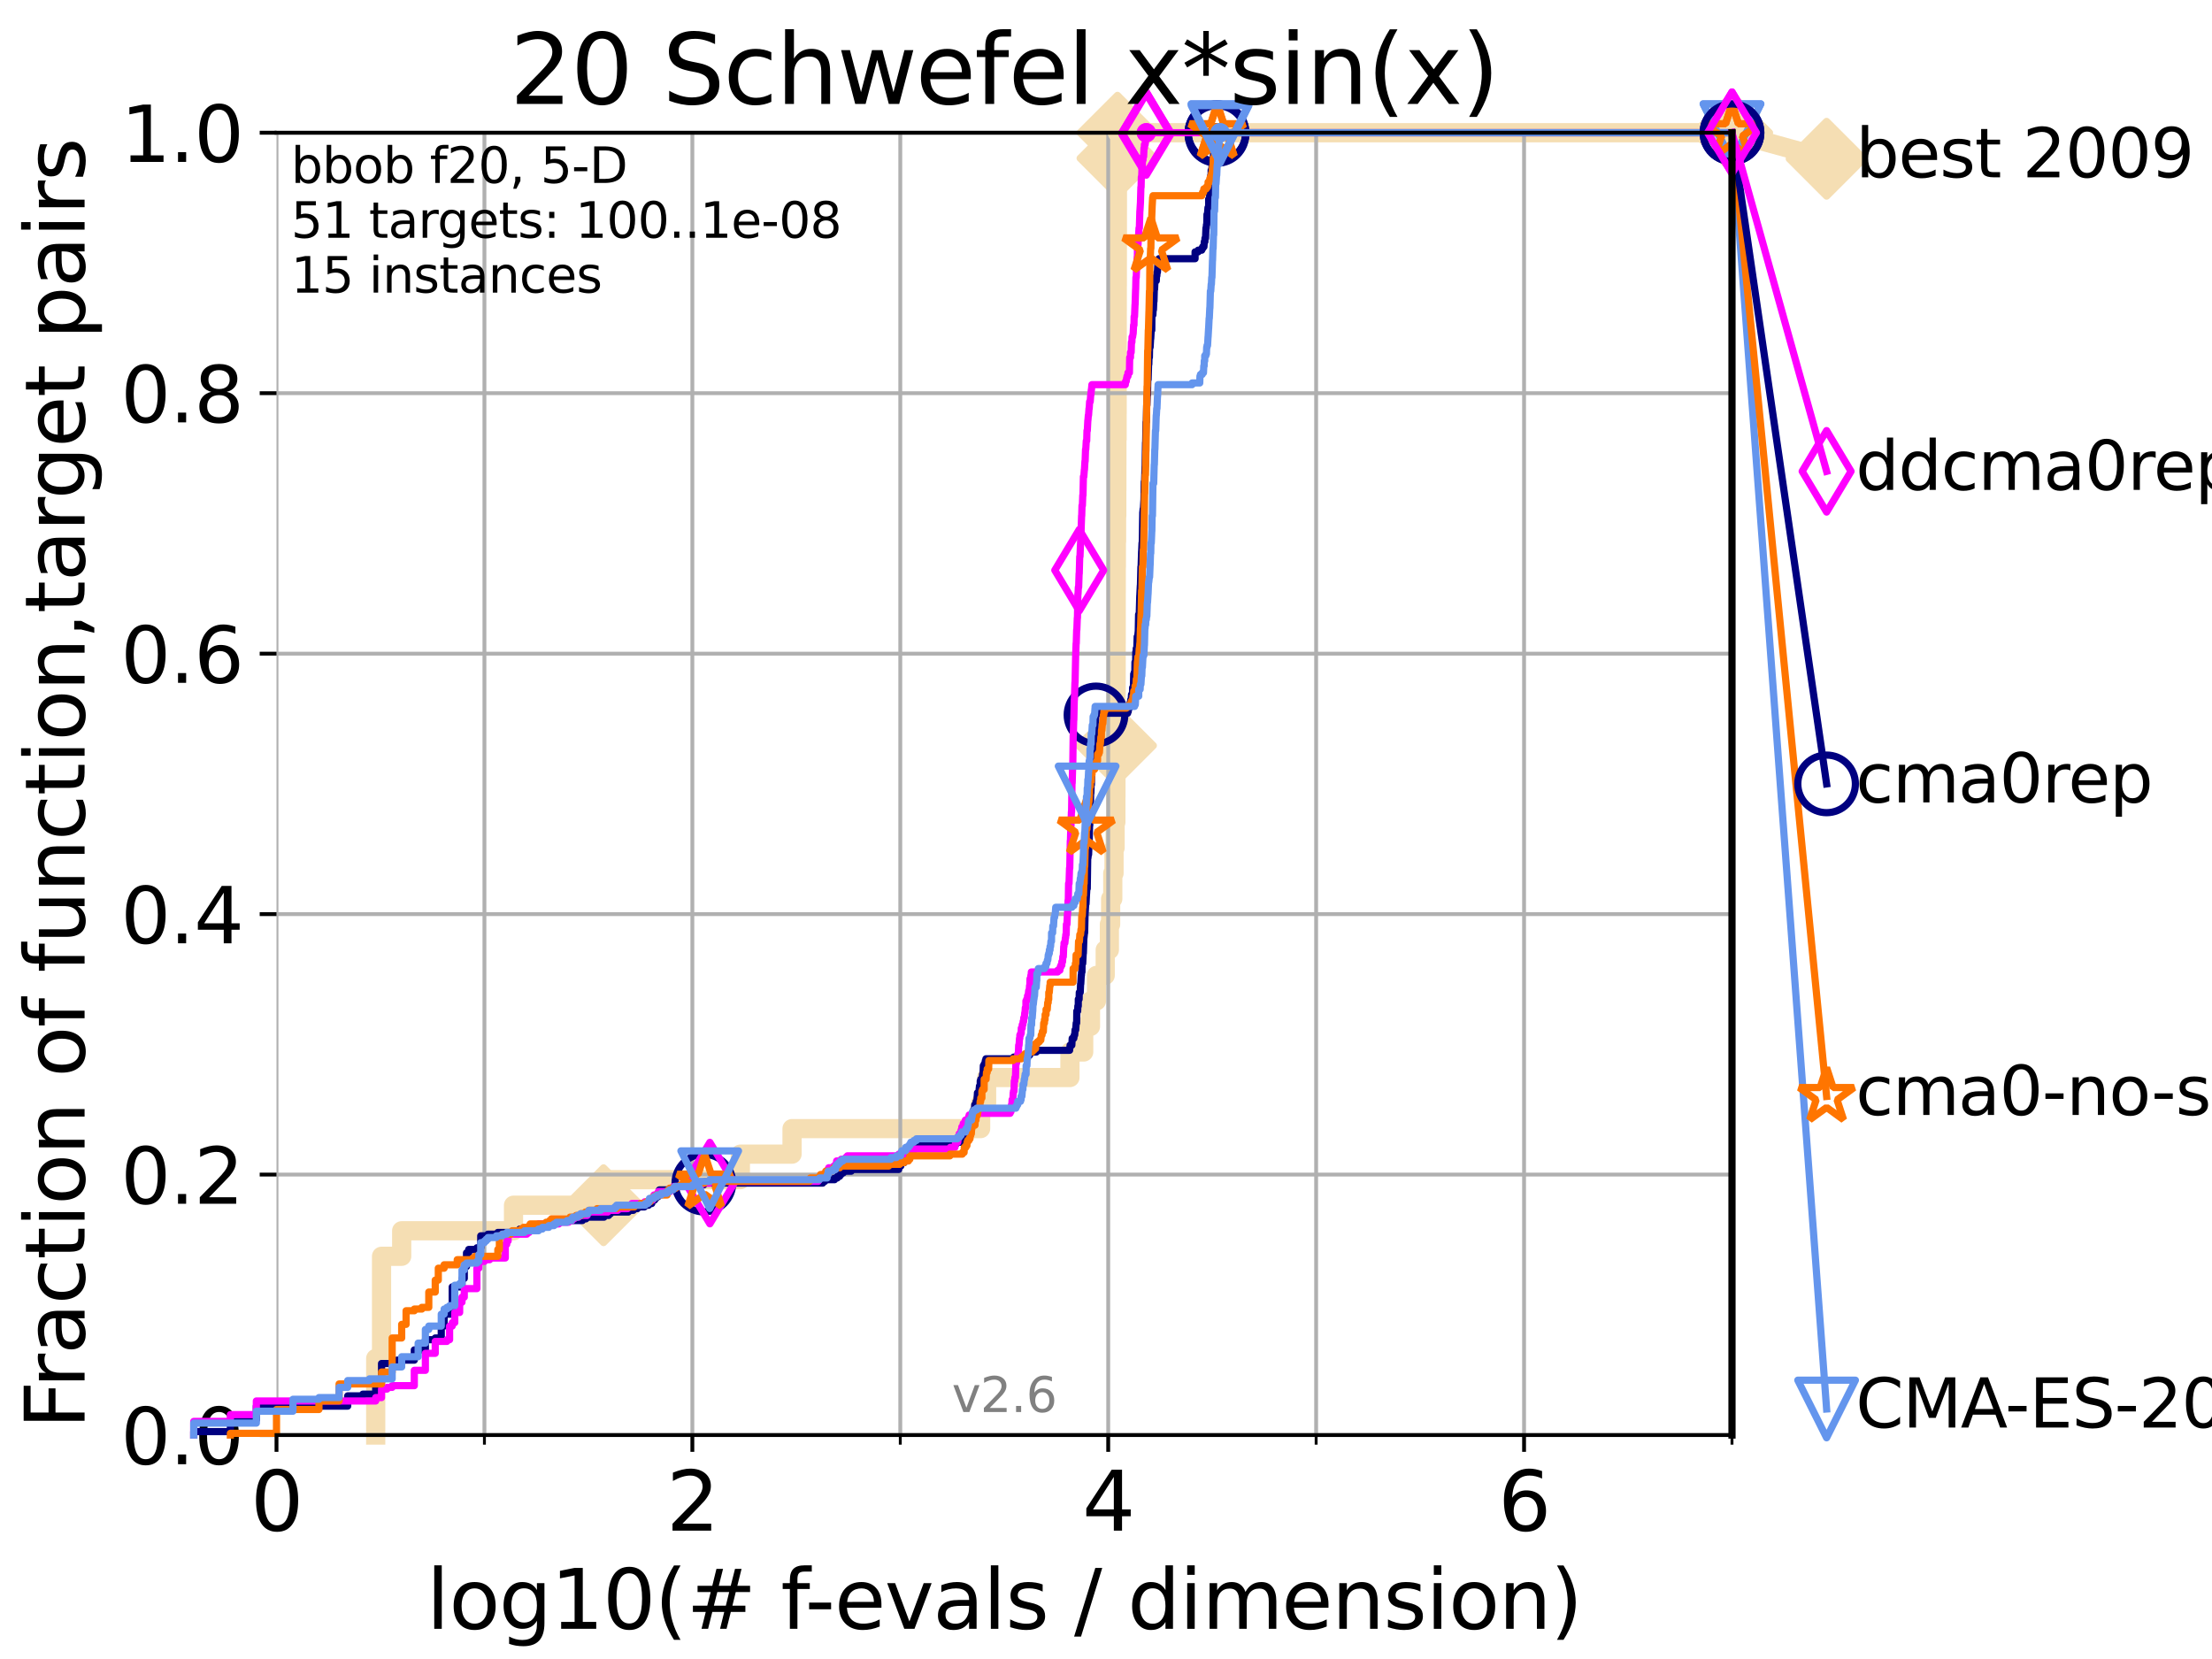 <?xml version="1.0" encoding="utf-8" standalone="no"?>
<!DOCTYPE svg PUBLIC "-//W3C//DTD SVG 1.1//EN"
  "http://www.w3.org/Graphics/SVG/1.1/DTD/svg11.dtd">
<svg xmlns:xlink="http://www.w3.org/1999/xlink" width="460.8pt" height="345.6pt" viewBox="0 0 460.8 345.6" xmlns="http://www.w3.org/2000/svg" version="1.1">
 <defs>
  <style type="text/css">*{stroke-linejoin: round; stroke-linecap: butt}</style>
 </defs>
 <g id="figure_1">
  <g id="patch_1">
   <path d="M 0 345.6 
L 460.8 345.6 
L 460.8 0 
L 0 0 
z
" style="fill: #ffffff"/>
  </g>
  <g id="axes_1">
   <g id="patch_2">
    <path d="M 57.6 298.944 
L 360.806 298.944 
L 360.806 27.648 
L 57.6 27.648 
z
" style="fill: #ffffff"/>
   </g>
   <g id="line2d_1">
    <path d="M 78.267 298.944 
L 78.267 282.985 
L 79.481 282.985 
L 79.481 261.707 
L 83.678 261.707 
L 83.678 256.388 
L 106.974 256.388 
L 106.974 251.068 
L 125.729 251.068 
L 125.729 245.749 
L 154.234 245.749 
L 154.234 240.429 
L 164.997 240.429 
L 164.997 235.11 
L 204.285 235.11 
L 204.285 229.79 
L 205.529 229.79 
L 205.529 224.471 
L 222.886 224.471 
L 222.886 219.151 
L 225.753 219.151 
L 225.753 213.832 
L 227.169 213.832 
L 227.169 208.512 
L 228.42 208.512 
L 228.42 203.192 
L 230.235 203.192 
L 230.235 197.873 
L 231.104 197.873 
L 231.104 192.553 
L 231.366 192.553 
L 231.366 187.234 
L 231.813 187.234 
L 231.813 181.914 
L 232.072 181.914 
L 232.072 176.595 
L 232.297 176.595 
L 232.297 171.275 
L 232.455 171.275 
L 232.455 165.956 
L 232.472 165.956 
L 232.472 160.636 
L 232.479 160.636 
L 232.479 155.317 
L 232.484 155.317 
L 232.484 149.997 
L 232.491 149.997 
L 232.491 144.678 
L 232.514 144.678 
L 232.514 139.358 
L 232.518 139.358 
L 232.518 134.039 
L 232.526 134.039 
L 232.526 128.719 
L 232.528 128.719 
L 232.528 123.4 
L 232.537 123.4 
L 232.537 118.08 
L 232.56 118.08 
L 232.56 112.76 
L 232.606 112.76 
L 232.606 107.441 
L 232.65 107.441 
L 232.65 102.121 
L 232.665 102.121 
L 232.665 96.802 
L 232.67 96.802 
L 232.67 91.482 
L 232.714 91.482 
L 232.714 86.163 
L 232.723 86.163 
L 232.723 80.843 
L 232.727 80.843 
L 232.727 75.524 
L 232.733 75.524 
L 232.733 70.204 
L 232.738 70.204 
L 232.738 64.885 
L 232.746 64.885 
L 232.746 59.565 
L 232.76 59.565 
L 232.76 54.246 
L 232.769 54.246 
L 232.769 48.926 
L 232.773 48.926 
L 232.773 43.607 
L 232.78 43.607 
L 232.78 38.287 
L 232.787 38.287 
L 232.787 32.968 
L 232.792 32.968 
L 232.792 27.648 
L 360.806 27.648 
" style="fill: none; stroke: #f5deb3; stroke-width: 4; stroke-linecap: square"/>
   </g>
   <g id="line2d_2">
    <defs>
     <path id="mf385a96071" d="M -0 7.778 
L 7.778 0 
L 0 -7.778 
L -7.778 -0 
z
" style="stroke: #f5deb3; stroke-width: 1.5; stroke-linejoin: miter"/>
    </defs>
    <g>
     <use xlink:href="#mf385a96071" x="125.729" y="251.068" style="fill: #f5deb3; stroke: #f5deb3; stroke-width: 1.5; stroke-linejoin: miter"/>
     <use xlink:href="#mf385a96071" x="232.479" y="155.317" style="fill: #f5deb3; stroke: #f5deb3; stroke-width: 1.5; stroke-linejoin: miter"/>
     <use xlink:href="#mf385a96071" x="232.792" y="32.968" style="fill: #f5deb3; stroke: #f5deb3; stroke-width: 1.5; stroke-linejoin: miter"/>
     <use xlink:href="#mf385a96071" x="232.792" y="27.648" style="fill: #f5deb3; stroke: #f5deb3; stroke-width: 1.5; stroke-linejoin: miter"/>
     <use xlink:href="#mf385a96071" x="360.806" y="27.648" style="fill: #f5deb3; stroke: #f5deb3; stroke-width: 1.5; stroke-linejoin: miter"/>
    </g>
   </g>
   <g id="line2d_3">
    <path style="fill: none; stroke: #f5deb3; stroke-width: 4; stroke-linecap: square"/>
    <g/>
   </g>
   <g id="line2d_4">
    <path d="M 360.806 27.648 
L 380.515 33.074 
" style="fill: none; stroke: #f5deb3; stroke-width: 4; stroke-linecap: square"/>
    <g>
     <use xlink:href="#mf385a96071" x="360.806" y="27.648" style="fill: #f5deb3; stroke: #f5deb3; stroke-width: 1.5; stroke-linejoin: miter"/>
     <use xlink:href="#mf385a96071" x="380.515" y="33.074" style="fill: #f5deb3; stroke: #f5deb3; stroke-width: 1.5; stroke-linejoin: miter"/>
    </g>
   </g>
   <g id="matplotlib.axis_1">
    <g id="xtick_1">
     <g id="line2d_5">
      <path d="M 57.6 298.944 
L 57.6 27.648 
" clip-path="url(#p7ff839a810)" style="fill: none; stroke: #b0b0b0; stroke-width: 0.8; stroke-linecap: square"/>
     </g>
     <g id="line2d_6">
      <defs>
       <path id="m2086a06c37" d="M 0 0 
L 0 3.5 
" style="stroke: #000000; stroke-width: 0.8"/>
      </defs>
      <g>
       <use xlink:href="#m2086a06c37" x="57.6" y="298.944" style="stroke: #000000; stroke-width: 0.8"/>
      </g>
     </g>
     <g id="text_1">
      <!-- 0 -->
      <g transform="translate(52.192 318.861)scale(0.17 -0.17)">
       <defs>
        <path id="DejaVuSans-30" d="M 2034 4250 
Q 1547 4250 1301 3770 
Q 1056 3291 1056 2328 
Q 1056 1369 1301 889 
Q 1547 409 2034 409 
Q 2525 409 2770 889 
Q 3016 1369 3016 2328 
Q 3016 3291 2770 3770 
Q 2525 4250 2034 4250 
z
M 2034 4750 
Q 2819 4750 3233 4129 
Q 3647 3509 3647 2328 
Q 3647 1150 3233 529 
Q 2819 -91 2034 -91 
Q 1250 -91 836 529 
Q 422 1150 422 2328 
Q 422 3509 836 4129 
Q 1250 4750 2034 4750 
z
" transform="scale(0.016)"/>
       </defs>
       <use xlink:href="#DejaVuSans-30"/>
      </g>
     </g>
    </g>
    <g id="xtick_2">
     <g id="line2d_7">
      <path d="M 144.23 298.944 
L 144.23 27.648 
" clip-path="url(#p7ff839a810)" style="fill: none; stroke: #b0b0b0; stroke-width: 0.8; stroke-linecap: square"/>
     </g>
     <g id="line2d_8">
      <g>
       <use xlink:href="#m2086a06c37" x="144.23" y="298.944" style="stroke: #000000; stroke-width: 0.8"/>
      </g>
     </g>
     <g id="text_2">
      <!-- 2 -->
      <g transform="translate(138.822 318.861)scale(0.17 -0.17)">
       <defs>
        <path id="DejaVuSans-32" d="M 1228 531 
L 3431 531 
L 3431 0 
L 469 0 
L 469 531 
Q 828 903 1448 1529 
Q 2069 2156 2228 2338 
Q 2531 2678 2651 2914 
Q 2772 3150 2772 3378 
Q 2772 3750 2511 3984 
Q 2250 4219 1831 4219 
Q 1534 4219 1204 4116 
Q 875 4013 500 3803 
L 500 4441 
Q 881 4594 1212 4672 
Q 1544 4750 1819 4750 
Q 2544 4750 2975 4387 
Q 3406 4025 3406 3419 
Q 3406 3131 3298 2873 
Q 3191 2616 2906 2266 
Q 2828 2175 2409 1742 
Q 1991 1309 1228 531 
z
" transform="scale(0.016)"/>
       </defs>
       <use xlink:href="#DejaVuSans-32"/>
      </g>
     </g>
    </g>
    <g id="xtick_3">
     <g id="line2d_9">
      <path d="M 230.861 298.944 
L 230.861 27.648 
" clip-path="url(#p7ff839a810)" style="fill: none; stroke: #b0b0b0; stroke-width: 0.8; stroke-linecap: square"/>
     </g>
     <g id="line2d_10">
      <g>
       <use xlink:href="#m2086a06c37" x="230.861" y="298.944" style="stroke: #000000; stroke-width: 0.8"/>
      </g>
     </g>
     <g id="text_3">
      <!-- 4 -->
      <g transform="translate(225.453 318.861)scale(0.17 -0.17)">
       <defs>
        <path id="DejaVuSans-34" d="M 2419 4116 
L 825 1625 
L 2419 1625 
L 2419 4116 
z
M 2253 4666 
L 3047 4666 
L 3047 1625 
L 3713 1625 
L 3713 1100 
L 3047 1100 
L 3047 0 
L 2419 0 
L 2419 1100 
L 313 1100 
L 313 1709 
L 2253 4666 
z
" transform="scale(0.016)"/>
       </defs>
       <use xlink:href="#DejaVuSans-34"/>
      </g>
     </g>
    </g>
    <g id="xtick_4">
     <g id="line2d_11">
      <path d="M 317.491 298.944 
L 317.491 27.648 
" clip-path="url(#p7ff839a810)" style="fill: none; stroke: #b0b0b0; stroke-width: 0.8; stroke-linecap: square"/>
     </g>
     <g id="line2d_12">
      <g>
       <use xlink:href="#m2086a06c37" x="317.491" y="298.944" style="stroke: #000000; stroke-width: 0.8"/>
      </g>
     </g>
     <g id="text_4">
      <!-- 6 -->
      <g transform="translate(312.083 318.861)scale(0.17 -0.17)">
       <defs>
        <path id="DejaVuSans-36" d="M 2113 2584 
Q 1688 2584 1439 2293 
Q 1191 2003 1191 1497 
Q 1191 994 1439 701 
Q 1688 409 2113 409 
Q 2538 409 2786 701 
Q 3034 994 3034 1497 
Q 3034 2003 2786 2293 
Q 2538 2584 2113 2584 
z
M 3366 4563 
L 3366 3988 
Q 3128 4100 2886 4159 
Q 2644 4219 2406 4219 
Q 1781 4219 1451 3797 
Q 1122 3375 1075 2522 
Q 1259 2794 1537 2939 
Q 1816 3084 2150 3084 
Q 2853 3084 3261 2657 
Q 3669 2231 3669 1497 
Q 3669 778 3244 343 
Q 2819 -91 2113 -91 
Q 1303 -91 875 529 
Q 447 1150 447 2328 
Q 447 3434 972 4092 
Q 1497 4750 2381 4750 
Q 2619 4750 2861 4703 
Q 3103 4656 3366 4563 
z
" transform="scale(0.016)"/>
       </defs>
       <use xlink:href="#DejaVuSans-36"/>
      </g>
     </g>
    </g>
    <g id="xtick_5">
     <g id="line2d_13">
      <path d="M 100.915 298.944 
L 100.915 27.648 
" clip-path="url(#p7ff839a810)" style="fill: none; stroke: #b0b0b0; stroke-width: 0.8; stroke-linecap: square"/>
     </g>
     <g id="line2d_14">
      <defs>
       <path id="m37008f343c" d="M 0 0 
L 0 2 
" style="stroke: #000000; stroke-width: 0.6"/>
      </defs>
      <g>
       <use xlink:href="#m37008f343c" x="100.915" y="298.944" style="stroke: #000000; stroke-width: 0.6"/>
      </g>
     </g>
    </g>
    <g id="xtick_6">
     <g id="line2d_15">
      <path d="M 187.546 298.944 
L 187.546 27.648 
" clip-path="url(#p7ff839a810)" style="fill: none; stroke: #b0b0b0; stroke-width: 0.8; stroke-linecap: square"/>
     </g>
     <g id="line2d_16">
      <g>
       <use xlink:href="#m37008f343c" x="187.546" y="298.944" style="stroke: #000000; stroke-width: 0.6"/>
      </g>
     </g>
    </g>
    <g id="xtick_7">
     <g id="line2d_17">
      <path d="M 274.176 298.944 
L 274.176 27.648 
" clip-path="url(#p7ff839a810)" style="fill: none; stroke: #b0b0b0; stroke-width: 0.8; stroke-linecap: square"/>
     </g>
     <g id="line2d_18">
      <g>
       <use xlink:href="#m37008f343c" x="274.176" y="298.944" style="stroke: #000000; stroke-width: 0.6"/>
      </g>
     </g>
    </g>
    <g id="xtick_8">
     <g id="line2d_19">
      <path d="M 360.806 298.944 
L 360.806 27.648 
" clip-path="url(#p7ff839a810)" style="fill: none; stroke: #b0b0b0; stroke-width: 0.8; stroke-linecap: square"/>
     </g>
     <g id="line2d_20">
      <g>
       <use xlink:href="#m37008f343c" x="360.806" y="298.944" style="stroke: #000000; stroke-width: 0.6"/>
      </g>
     </g>
    </g>
    <g id="text_5">
     <!-- log10(# f-evals / dimension) -->
     <g transform="translate(88.823 339.314)scale(0.17 -0.17)">
      <defs>
       <path id="DejaVuSans-6c" d="M 603 4863 
L 1178 4863 
L 1178 0 
L 603 0 
L 603 4863 
z
" transform="scale(0.016)"/>
       <path id="DejaVuSans-6f" d="M 1959 3097 
Q 1497 3097 1228 2736 
Q 959 2375 959 1747 
Q 959 1119 1226 758 
Q 1494 397 1959 397 
Q 2419 397 2687 759 
Q 2956 1122 2956 1747 
Q 2956 2369 2687 2733 
Q 2419 3097 1959 3097 
z
M 1959 3584 
Q 2709 3584 3137 3096 
Q 3566 2609 3566 1747 
Q 3566 888 3137 398 
Q 2709 -91 1959 -91 
Q 1206 -91 779 398 
Q 353 888 353 1747 
Q 353 2609 779 3096 
Q 1206 3584 1959 3584 
z
" transform="scale(0.016)"/>
       <path id="DejaVuSans-67" d="M 2906 1791 
Q 2906 2416 2648 2759 
Q 2391 3103 1925 3103 
Q 1463 3103 1205 2759 
Q 947 2416 947 1791 
Q 947 1169 1205 825 
Q 1463 481 1925 481 
Q 2391 481 2648 825 
Q 2906 1169 2906 1791 
z
M 3481 434 
Q 3481 -459 3084 -895 
Q 2688 -1331 1869 -1331 
Q 1566 -1331 1297 -1286 
Q 1028 -1241 775 -1147 
L 775 -588 
Q 1028 -725 1275 -790 
Q 1522 -856 1778 -856 
Q 2344 -856 2625 -561 
Q 2906 -266 2906 331 
L 2906 616 
Q 2728 306 2450 153 
Q 2172 0 1784 0 
Q 1141 0 747 490 
Q 353 981 353 1791 
Q 353 2603 747 3093 
Q 1141 3584 1784 3584 
Q 2172 3584 2450 3431 
Q 2728 3278 2906 2969 
L 2906 3500 
L 3481 3500 
L 3481 434 
z
" transform="scale(0.016)"/>
       <path id="DejaVuSans-31" d="M 794 531 
L 1825 531 
L 1825 4091 
L 703 3866 
L 703 4441 
L 1819 4666 
L 2450 4666 
L 2450 531 
L 3481 531 
L 3481 0 
L 794 0 
L 794 531 
z
" transform="scale(0.016)"/>
       <path id="DejaVuSans-28" d="M 1984 4856 
Q 1566 4138 1362 3434 
Q 1159 2731 1159 2009 
Q 1159 1288 1364 580 
Q 1569 -128 1984 -844 
L 1484 -844 
Q 1016 -109 783 600 
Q 550 1309 550 2009 
Q 550 2706 781 3412 
Q 1013 4119 1484 4856 
L 1984 4856 
z
" transform="scale(0.016)"/>
       <path id="DejaVuSans-23" d="M 3272 2816 
L 2363 2816 
L 2100 1772 
L 3016 1772 
L 3272 2816 
z
M 2803 4594 
L 2478 3297 
L 3391 3297 
L 3719 4594 
L 4219 4594 
L 3897 3297 
L 4872 3297 
L 4872 2816 
L 3775 2816 
L 3519 1772 
L 4513 1772 
L 4513 1294 
L 3397 1294 
L 3072 0 
L 2572 0 
L 2894 1294 
L 1978 1294 
L 1656 0 
L 1153 0 
L 1478 1294 
L 494 1294 
L 494 1772 
L 1594 1772 
L 1856 2816 
L 850 2816 
L 850 3297 
L 1978 3297 
L 2297 4594 
L 2803 4594 
z
" transform="scale(0.016)"/>
       <path id="DejaVuSans-20" transform="scale(0.016)"/>
       <path id="DejaVuSans-66" d="M 2375 4863 
L 2375 4384 
L 1825 4384 
Q 1516 4384 1395 4259 
Q 1275 4134 1275 3809 
L 1275 3500 
L 2222 3500 
L 2222 3053 
L 1275 3053 
L 1275 0 
L 697 0 
L 697 3053 
L 147 3053 
L 147 3500 
L 697 3500 
L 697 3744 
Q 697 4328 969 4595 
Q 1241 4863 1831 4863 
L 2375 4863 
z
" transform="scale(0.016)"/>
       <path id="DejaVuSans-2d" d="M 313 2009 
L 1997 2009 
L 1997 1497 
L 313 1497 
L 313 2009 
z
" transform="scale(0.016)"/>
       <path id="DejaVuSans-65" d="M 3597 1894 
L 3597 1613 
L 953 1613 
Q 991 1019 1311 708 
Q 1631 397 2203 397 
Q 2534 397 2845 478 
Q 3156 559 3463 722 
L 3463 178 
Q 3153 47 2828 -22 
Q 2503 -91 2169 -91 
Q 1331 -91 842 396 
Q 353 884 353 1716 
Q 353 2575 817 3079 
Q 1281 3584 2069 3584 
Q 2775 3584 3186 3129 
Q 3597 2675 3597 1894 
z
M 3022 2063 
Q 3016 2534 2758 2815 
Q 2500 3097 2075 3097 
Q 1594 3097 1305 2825 
Q 1016 2553 972 2059 
L 3022 2063 
z
" transform="scale(0.016)"/>
       <path id="DejaVuSans-76" d="M 191 3500 
L 800 3500 
L 1894 563 
L 2988 3500 
L 3597 3500 
L 2284 0 
L 1503 0 
L 191 3500 
z
" transform="scale(0.016)"/>
       <path id="DejaVuSans-61" d="M 2194 1759 
Q 1497 1759 1228 1600 
Q 959 1441 959 1056 
Q 959 750 1161 570 
Q 1363 391 1709 391 
Q 2188 391 2477 730 
Q 2766 1069 2766 1631 
L 2766 1759 
L 2194 1759 
z
M 3341 1997 
L 3341 0 
L 2766 0 
L 2766 531 
Q 2569 213 2275 61 
Q 1981 -91 1556 -91 
Q 1019 -91 701 211 
Q 384 513 384 1019 
Q 384 1609 779 1909 
Q 1175 2209 1959 2209 
L 2766 2209 
L 2766 2266 
Q 2766 2663 2505 2880 
Q 2244 3097 1772 3097 
Q 1472 3097 1187 3025 
Q 903 2953 641 2809 
L 641 3341 
Q 956 3463 1253 3523 
Q 1550 3584 1831 3584 
Q 2591 3584 2966 3190 
Q 3341 2797 3341 1997 
z
" transform="scale(0.016)"/>
       <path id="DejaVuSans-73" d="M 2834 3397 
L 2834 2853 
Q 2591 2978 2328 3040 
Q 2066 3103 1784 3103 
Q 1356 3103 1142 2972 
Q 928 2841 928 2578 
Q 928 2378 1081 2264 
Q 1234 2150 1697 2047 
L 1894 2003 
Q 2506 1872 2764 1633 
Q 3022 1394 3022 966 
Q 3022 478 2636 193 
Q 2250 -91 1575 -91 
Q 1294 -91 989 -36 
Q 684 19 347 128 
L 347 722 
Q 666 556 975 473 
Q 1284 391 1588 391 
Q 1994 391 2212 530 
Q 2431 669 2431 922 
Q 2431 1156 2273 1281 
Q 2116 1406 1581 1522 
L 1381 1569 
Q 847 1681 609 1914 
Q 372 2147 372 2553 
Q 372 3047 722 3315 
Q 1072 3584 1716 3584 
Q 2034 3584 2315 3537 
Q 2597 3491 2834 3397 
z
" transform="scale(0.016)"/>
       <path id="DejaVuSans-2f" d="M 1625 4666 
L 2156 4666 
L 531 -594 
L 0 -594 
L 1625 4666 
z
" transform="scale(0.016)"/>
       <path id="DejaVuSans-64" d="M 2906 2969 
L 2906 4863 
L 3481 4863 
L 3481 0 
L 2906 0 
L 2906 525 
Q 2725 213 2448 61 
Q 2172 -91 1784 -91 
Q 1150 -91 751 415 
Q 353 922 353 1747 
Q 353 2572 751 3078 
Q 1150 3584 1784 3584 
Q 2172 3584 2448 3432 
Q 2725 3281 2906 2969 
z
M 947 1747 
Q 947 1113 1208 752 
Q 1469 391 1925 391 
Q 2381 391 2643 752 
Q 2906 1113 2906 1747 
Q 2906 2381 2643 2742 
Q 2381 3103 1925 3103 
Q 1469 3103 1208 2742 
Q 947 2381 947 1747 
z
" transform="scale(0.016)"/>
       <path id="DejaVuSans-69" d="M 603 3500 
L 1178 3500 
L 1178 0 
L 603 0 
L 603 3500 
z
M 603 4863 
L 1178 4863 
L 1178 4134 
L 603 4134 
L 603 4863 
z
" transform="scale(0.016)"/>
       <path id="DejaVuSans-6d" d="M 3328 2828 
Q 3544 3216 3844 3400 
Q 4144 3584 4550 3584 
Q 5097 3584 5394 3201 
Q 5691 2819 5691 2113 
L 5691 0 
L 5113 0 
L 5113 2094 
Q 5113 2597 4934 2840 
Q 4756 3084 4391 3084 
Q 3944 3084 3684 2787 
Q 3425 2491 3425 1978 
L 3425 0 
L 2847 0 
L 2847 2094 
Q 2847 2600 2669 2842 
Q 2491 3084 2119 3084 
Q 1678 3084 1418 2786 
Q 1159 2488 1159 1978 
L 1159 0 
L 581 0 
L 581 3500 
L 1159 3500 
L 1159 2956 
Q 1356 3278 1631 3431 
Q 1906 3584 2284 3584 
Q 2666 3584 2933 3390 
Q 3200 3197 3328 2828 
z
" transform="scale(0.016)"/>
       <path id="DejaVuSans-6e" d="M 3513 2113 
L 3513 0 
L 2938 0 
L 2938 2094 
Q 2938 2591 2744 2837 
Q 2550 3084 2163 3084 
Q 1697 3084 1428 2787 
Q 1159 2491 1159 1978 
L 1159 0 
L 581 0 
L 581 3500 
L 1159 3500 
L 1159 2956 
Q 1366 3272 1645 3428 
Q 1925 3584 2291 3584 
Q 2894 3584 3203 3211 
Q 3513 2838 3513 2113 
z
" transform="scale(0.016)"/>
       <path id="DejaVuSans-29" d="M 513 4856 
L 1013 4856 
Q 1481 4119 1714 3412 
Q 1947 2706 1947 2009 
Q 1947 1309 1714 600 
Q 1481 -109 1013 -844 
L 513 -844 
Q 928 -128 1133 580 
Q 1338 1288 1338 2009 
Q 1338 2731 1133 3434 
Q 928 4138 513 4856 
z
" transform="scale(0.016)"/>
      </defs>
      <use xlink:href="#DejaVuSans-6c"/>
      <use xlink:href="#DejaVuSans-6f" x="27.783"/>
      <use xlink:href="#DejaVuSans-67" x="88.965"/>
      <use xlink:href="#DejaVuSans-31" x="152.441"/>
      <use xlink:href="#DejaVuSans-30" x="216.064"/>
      <use xlink:href="#DejaVuSans-28" x="279.688"/>
      <use xlink:href="#DejaVuSans-23" x="318.701"/>
      <use xlink:href="#DejaVuSans-20" x="402.49"/>
      <use xlink:href="#DejaVuSans-66" x="434.277"/>
      <use xlink:href="#DejaVuSans-2d" x="463.982"/>
      <use xlink:href="#DejaVuSans-65" x="500.066"/>
      <use xlink:href="#DejaVuSans-76" x="561.59"/>
      <use xlink:href="#DejaVuSans-61" x="620.77"/>
      <use xlink:href="#DejaVuSans-6c" x="682.049"/>
      <use xlink:href="#DejaVuSans-73" x="709.832"/>
      <use xlink:href="#DejaVuSans-20" x="761.932"/>
      <use xlink:href="#DejaVuSans-2f" x="793.719"/>
      <use xlink:href="#DejaVuSans-20" x="827.41"/>
      <use xlink:href="#DejaVuSans-64" x="859.197"/>
      <use xlink:href="#DejaVuSans-69" x="922.674"/>
      <use xlink:href="#DejaVuSans-6d" x="950.457"/>
      <use xlink:href="#DejaVuSans-65" x="1047.869"/>
      <use xlink:href="#DejaVuSans-6e" x="1109.393"/>
      <use xlink:href="#DejaVuSans-73" x="1172.771"/>
      <use xlink:href="#DejaVuSans-69" x="1224.871"/>
      <use xlink:href="#DejaVuSans-6f" x="1252.654"/>
      <use xlink:href="#DejaVuSans-6e" x="1313.836"/>
      <use xlink:href="#DejaVuSans-29" x="1377.215"/>
     </g>
    </g>
   </g>
   <g id="matplotlib.axis_2">
    <g id="ytick_1">
     <g id="line2d_21">
      <path d="M 57.6 298.944 
L 360.806 298.944 
" clip-path="url(#p7ff839a810)" style="fill: none; stroke: #b0b0b0; stroke-width: 0.8; stroke-linecap: square"/>
     </g>
     <g id="line2d_22">
      <defs>
       <path id="m0a3f0b666d" d="M 0 0 
L -3.5 0 
" style="stroke: #000000; stroke-width: 0.8"/>
      </defs>
      <g>
       <use xlink:href="#m0a3f0b666d" x="57.6" y="298.944" style="stroke: #000000; stroke-width: 0.8"/>
      </g>
     </g>
     <g id="text_6">
      <!-- 0.0 -->
      <g transform="translate(25.155 305.023)scale(0.16 -0.16)">
       <defs>
        <path id="DejaVuSans-2e" d="M 684 794 
L 1344 794 
L 1344 0 
L 684 0 
L 684 794 
z
" transform="scale(0.016)"/>
       </defs>
       <use xlink:href="#DejaVuSans-30"/>
       <use xlink:href="#DejaVuSans-2e" x="63.623"/>
       <use xlink:href="#DejaVuSans-30" x="95.41"/>
      </g>
     </g>
    </g>
    <g id="ytick_2">
     <g id="line2d_23">
      <path d="M 57.6 244.685 
L 360.806 244.685 
" clip-path="url(#p7ff839a810)" style="fill: none; stroke: #b0b0b0; stroke-width: 0.8; stroke-linecap: square"/>
     </g>
     <g id="line2d_24">
      <g>
       <use xlink:href="#m0a3f0b666d" x="57.6" y="244.685" style="stroke: #000000; stroke-width: 0.8"/>
      </g>
     </g>
     <g id="text_7">
      <!-- 0.2 -->
      <g transform="translate(25.155 250.764)scale(0.16 -0.16)">
       <use xlink:href="#DejaVuSans-30"/>
       <use xlink:href="#DejaVuSans-2e" x="63.623"/>
       <use xlink:href="#DejaVuSans-32" x="95.41"/>
      </g>
     </g>
    </g>
    <g id="ytick_3">
     <g id="line2d_25">
      <path d="M 57.6 190.426 
L 360.806 190.426 
" clip-path="url(#p7ff839a810)" style="fill: none; stroke: #b0b0b0; stroke-width: 0.8; stroke-linecap: square"/>
     </g>
     <g id="line2d_26">
      <g>
       <use xlink:href="#m0a3f0b666d" x="57.6" y="190.426" style="stroke: #000000; stroke-width: 0.8"/>
      </g>
     </g>
     <g id="text_8">
      <!-- 0.4 -->
      <g transform="translate(25.155 196.504)scale(0.16 -0.16)">
       <use xlink:href="#DejaVuSans-30"/>
       <use xlink:href="#DejaVuSans-2e" x="63.623"/>
       <use xlink:href="#DejaVuSans-34" x="95.41"/>
      </g>
     </g>
    </g>
    <g id="ytick_4">
     <g id="line2d_27">
      <path d="M 57.6 136.166 
L 360.806 136.166 
" clip-path="url(#p7ff839a810)" style="fill: none; stroke: #b0b0b0; stroke-width: 0.8; stroke-linecap: square"/>
     </g>
     <g id="line2d_28">
      <g>
       <use xlink:href="#m0a3f0b666d" x="57.6" y="136.166" style="stroke: #000000; stroke-width: 0.8"/>
      </g>
     </g>
     <g id="text_9">
      <!-- 0.6 -->
      <g transform="translate(25.155 142.245)scale(0.16 -0.16)">
       <use xlink:href="#DejaVuSans-30"/>
       <use xlink:href="#DejaVuSans-2e" x="63.623"/>
       <use xlink:href="#DejaVuSans-36" x="95.41"/>
      </g>
     </g>
    </g>
    <g id="ytick_5">
     <g id="line2d_29">
      <path d="M 57.6 81.907 
L 360.806 81.907 
" clip-path="url(#p7ff839a810)" style="fill: none; stroke: #b0b0b0; stroke-width: 0.8; stroke-linecap: square"/>
     </g>
     <g id="line2d_30">
      <g>
       <use xlink:href="#m0a3f0b666d" x="57.6" y="81.907" style="stroke: #000000; stroke-width: 0.8"/>
      </g>
     </g>
     <g id="text_10">
      <!-- 0.8 -->
      <g transform="translate(25.155 87.986)scale(0.16 -0.16)">
       <defs>
        <path id="DejaVuSans-38" d="M 2034 2216 
Q 1584 2216 1326 1975 
Q 1069 1734 1069 1313 
Q 1069 891 1326 650 
Q 1584 409 2034 409 
Q 2484 409 2743 651 
Q 3003 894 3003 1313 
Q 3003 1734 2745 1975 
Q 2488 2216 2034 2216 
z
M 1403 2484 
Q 997 2584 770 2862 
Q 544 3141 544 3541 
Q 544 4100 942 4425 
Q 1341 4750 2034 4750 
Q 2731 4750 3128 4425 
Q 3525 4100 3525 3541 
Q 3525 3141 3298 2862 
Q 3072 2584 2669 2484 
Q 3125 2378 3379 2068 
Q 3634 1759 3634 1313 
Q 3634 634 3220 271 
Q 2806 -91 2034 -91 
Q 1263 -91 848 271 
Q 434 634 434 1313 
Q 434 1759 690 2068 
Q 947 2378 1403 2484 
z
M 1172 3481 
Q 1172 3119 1398 2916 
Q 1625 2713 2034 2713 
Q 2441 2713 2670 2916 
Q 2900 3119 2900 3481 
Q 2900 3844 2670 4047 
Q 2441 4250 2034 4250 
Q 1625 4250 1398 4047 
Q 1172 3844 1172 3481 
z
" transform="scale(0.016)"/>
       </defs>
       <use xlink:href="#DejaVuSans-30"/>
       <use xlink:href="#DejaVuSans-2e" x="63.623"/>
       <use xlink:href="#DejaVuSans-38" x="95.41"/>
      </g>
     </g>
    </g>
    <g id="ytick_6">
     <g id="line2d_31">
      <path d="M 57.6 27.648 
L 360.806 27.648 
" clip-path="url(#p7ff839a810)" style="fill: none; stroke: #b0b0b0; stroke-width: 0.8; stroke-linecap: square"/>
     </g>
     <g id="line2d_32">
      <g>
       <use xlink:href="#m0a3f0b666d" x="57.6" y="27.648" style="stroke: #000000; stroke-width: 0.8"/>
      </g>
     </g>
     <g id="text_11">
      <!-- 1.0 -->
      <g transform="translate(25.155 33.727)scale(0.16 -0.16)">
       <use xlink:href="#DejaVuSans-31"/>
       <use xlink:href="#DejaVuSans-2e" x="63.623"/>
       <use xlink:href="#DejaVuSans-30" x="95.41"/>
      </g>
     </g>
    </g>
    <g id="text_12">
     <!-- Fraction of function,target pairs -->
     <g transform="translate(17.62 297.681)rotate(-90)scale(0.17 -0.17)">
      <defs>
       <path id="DejaVuSans-46" d="M 628 4666 
L 3309 4666 
L 3309 4134 
L 1259 4134 
L 1259 2759 
L 3109 2759 
L 3109 2228 
L 1259 2228 
L 1259 0 
L 628 0 
L 628 4666 
z
" transform="scale(0.016)"/>
       <path id="DejaVuSans-72" d="M 2631 2963 
Q 2534 3019 2420 3045 
Q 2306 3072 2169 3072 
Q 1681 3072 1420 2755 
Q 1159 2438 1159 1844 
L 1159 0 
L 581 0 
L 581 3500 
L 1159 3500 
L 1159 2956 
Q 1341 3275 1631 3429 
Q 1922 3584 2338 3584 
Q 2397 3584 2469 3576 
Q 2541 3569 2628 3553 
L 2631 2963 
z
" transform="scale(0.016)"/>
       <path id="DejaVuSans-63" d="M 3122 3366 
L 3122 2828 
Q 2878 2963 2633 3030 
Q 2388 3097 2138 3097 
Q 1578 3097 1268 2742 
Q 959 2388 959 1747 
Q 959 1106 1268 751 
Q 1578 397 2138 397 
Q 2388 397 2633 464 
Q 2878 531 3122 666 
L 3122 134 
Q 2881 22 2623 -34 
Q 2366 -91 2075 -91 
Q 1284 -91 818 406 
Q 353 903 353 1747 
Q 353 2603 823 3093 
Q 1294 3584 2113 3584 
Q 2378 3584 2631 3529 
Q 2884 3475 3122 3366 
z
" transform="scale(0.016)"/>
       <path id="DejaVuSans-74" d="M 1172 4494 
L 1172 3500 
L 2356 3500 
L 2356 3053 
L 1172 3053 
L 1172 1153 
Q 1172 725 1289 603 
Q 1406 481 1766 481 
L 2356 481 
L 2356 0 
L 1766 0 
Q 1100 0 847 248 
Q 594 497 594 1153 
L 594 3053 
L 172 3053 
L 172 3500 
L 594 3500 
L 594 4494 
L 1172 4494 
z
" transform="scale(0.016)"/>
       <path id="DejaVuSans-75" d="M 544 1381 
L 544 3500 
L 1119 3500 
L 1119 1403 
Q 1119 906 1312 657 
Q 1506 409 1894 409 
Q 2359 409 2629 706 
Q 2900 1003 2900 1516 
L 2900 3500 
L 3475 3500 
L 3475 0 
L 2900 0 
L 2900 538 
Q 2691 219 2414 64 
Q 2138 -91 1772 -91 
Q 1169 -91 856 284 
Q 544 659 544 1381 
z
M 1991 3584 
L 1991 3584 
z
" transform="scale(0.016)"/>
       <path id="DejaVuSans-2c" d="M 750 794 
L 1409 794 
L 1409 256 
L 897 -744 
L 494 -744 
L 750 256 
L 750 794 
z
" transform="scale(0.016)"/>
       <path id="DejaVuSans-70" d="M 1159 525 
L 1159 -1331 
L 581 -1331 
L 581 3500 
L 1159 3500 
L 1159 2969 
Q 1341 3281 1617 3432 
Q 1894 3584 2278 3584 
Q 2916 3584 3314 3078 
Q 3713 2572 3713 1747 
Q 3713 922 3314 415 
Q 2916 -91 2278 -91 
Q 1894 -91 1617 61 
Q 1341 213 1159 525 
z
M 3116 1747 
Q 3116 2381 2855 2742 
Q 2594 3103 2138 3103 
Q 1681 3103 1420 2742 
Q 1159 2381 1159 1747 
Q 1159 1113 1420 752 
Q 1681 391 2138 391 
Q 2594 391 2855 752 
Q 3116 1113 3116 1747 
z
" transform="scale(0.016)"/>
      </defs>
      <use xlink:href="#DejaVuSans-46"/>
      <use xlink:href="#DejaVuSans-72" x="50.27"/>
      <use xlink:href="#DejaVuSans-61" x="91.383"/>
      <use xlink:href="#DejaVuSans-63" x="152.662"/>
      <use xlink:href="#DejaVuSans-74" x="207.643"/>
      <use xlink:href="#DejaVuSans-69" x="246.852"/>
      <use xlink:href="#DejaVuSans-6f" x="274.635"/>
      <use xlink:href="#DejaVuSans-6e" x="335.816"/>
      <use xlink:href="#DejaVuSans-20" x="399.195"/>
      <use xlink:href="#DejaVuSans-6f" x="430.982"/>
      <use xlink:href="#DejaVuSans-66" x="492.164"/>
      <use xlink:href="#DejaVuSans-20" x="527.369"/>
      <use xlink:href="#DejaVuSans-66" x="559.156"/>
      <use xlink:href="#DejaVuSans-75" x="594.361"/>
      <use xlink:href="#DejaVuSans-6e" x="657.74"/>
      <use xlink:href="#DejaVuSans-63" x="721.119"/>
      <use xlink:href="#DejaVuSans-74" x="776.1"/>
      <use xlink:href="#DejaVuSans-69" x="815.309"/>
      <use xlink:href="#DejaVuSans-6f" x="843.092"/>
      <use xlink:href="#DejaVuSans-6e" x="904.273"/>
      <use xlink:href="#DejaVuSans-2c" x="967.652"/>
      <use xlink:href="#DejaVuSans-74" x="999.439"/>
      <use xlink:href="#DejaVuSans-61" x="1038.648"/>
      <use xlink:href="#DejaVuSans-72" x="1099.928"/>
      <use xlink:href="#DejaVuSans-67" x="1139.291"/>
      <use xlink:href="#DejaVuSans-65" x="1202.768"/>
      <use xlink:href="#DejaVuSans-74" x="1264.291"/>
      <use xlink:href="#DejaVuSans-20" x="1303.5"/>
      <use xlink:href="#DejaVuSans-70" x="1335.287"/>
      <use xlink:href="#DejaVuSans-61" x="1398.764"/>
      <use xlink:href="#DejaVuSans-69" x="1460.043"/>
      <use xlink:href="#DejaVuSans-72" x="1487.826"/>
      <use xlink:href="#DejaVuSans-73" x="1528.939"/>
     </g>
    </g>
   </g>
   <g id="line2d_33">
    <defs>
     <path id="me165ee864d" d="M 0 1.5 
C 0.398 1.5 0.779 1.342 1.061 1.061 
C 1.342 0.779 1.5 0.398 1.5 0 
C 1.5 -0.398 1.342 -0.779 1.061 -1.061 
C 0.779 -1.342 0.398 -1.5 0 -1.5 
C -0.398 -1.5 -0.779 -1.342 -1.061 -1.061 
C -1.342 -0.779 -1.5 -0.398 -1.5 0 
C -1.5 0.398 -1.342 0.779 -1.061 1.061 
C -0.779 1.342 -0.398 1.5 0 1.5 
z
" style="stroke: #f5deb3"/>
    </defs>
    <g>
     <use xlink:href="#me165ee864d" x="232.792" y="27.648" style="fill: #f5deb3; stroke: #f5deb3"/>
     <use xlink:href="#me165ee864d" x="232.792" y="27.648" style="fill: #f5deb3; stroke: #f5deb3"/>
    </g>
   </g>
   <g id="line2d_34">
    <defs>
     <path id="mbe6e4d8e9a" d="M 0 1.5 
C 0.398 1.5 0.779 1.342 1.061 1.061 
C 1.342 0.779 1.5 0.398 1.5 0 
C 1.5 -0.398 1.342 -0.779 1.061 -1.061 
C 0.779 -1.342 0.398 -1.5 0 -1.5 
C -0.398 -1.5 -0.779 -1.342 -1.061 -1.061 
C -1.342 -0.779 -1.5 -0.398 -1.5 0 
C -1.5 0.398 -1.342 0.779 -1.061 1.061 
C -0.779 1.342 -0.398 1.5 0 1.5 
z
" style="stroke: #000080"/>
    </defs>
    <g>
     <use xlink:href="#mbe6e4d8e9a" x="253.515" y="27.648" style="fill: #000080; stroke: #000080"/>
     <use xlink:href="#mbe6e4d8e9a" x="253.515" y="27.648" style="fill: #000080; stroke: #000080"/>
    </g>
   </g>
   <g id="line2d_35">
    <path d="M 40.363 298.944 
L 40.363 298.235 
L 47.991 298.235 
L 47.991 295.752 
L 53.402 295.752 
L 53.402 292.915 
L 72.432 292.915 
L 72.432 290.787 
L 75.575 290.787 
L 75.575 290.433 
L 78.267 290.433 
L 78.267 287.95 
L 79.481 287.95 
L 79.481 284.049 
L 82.713 284.049 
L 82.713 283.34 
L 86.307 283.34 
L 86.307 281.212 
L 88.614 281.212 
L 88.614 279.084 
L 90.668 279.084 
L 90.668 278.73 
L 91.923 278.73 
L 91.923 276.247 
L 92.52 276.247 
L 92.52 273.765 
L 94.206 273.765 
L 94.206 268.091 
L 96.241 268.091 
L 96.241 266.318 
L 96.718 266.318 
L 96.718 263.835 
L 97.182 263.835 
L 97.182 260.998 
L 97.635 260.998 
L 97.635 260.289 
L 99.347 260.289 
L 99.347 259.934 
L 100.147 259.934 
L 100.147 257.452 
L 101.653 257.452 
L 101.653 257.097 
L 103.707 257.097 
L 103.707 256.742 
L 108.034 256.742 
L 108.034 256.388 
L 108.29 256.388 
L 108.29 256.033 
L 110.675 256.033 
L 110.675 255.678 
L 111.762 255.678 
L 111.762 255.324 
L 113.381 255.324 
L 113.381 254.969 
L 114.51 254.969 
L 114.51 254.615 
L 115.747 254.615 
L 115.747 254.26 
L 121.329 254.26 
L 121.329 253.905 
L 122.077 253.905 
L 122.077 253.551 
L 125.83 253.551 
L 125.83 253.196 
L 126.804 253.196 
L 126.804 252.841 
L 127.181 252.841 
L 127.181 252.487 
L 130.888 252.487 
L 130.888 252.132 
L 131.929 252.132 
L 131.929 251.778 
L 132.778 251.778 
L 132.778 251.423 
L 134.241 251.423 
L 134.241 251.068 
L 135.116 251.068 
L 135.116 250.714 
L 135.776 250.714 
L 135.776 250.004 
L 136.357 250.004 
L 136.357 249.65 
L 136.641 249.65 
L 136.641 249.295 
L 137.086 249.295 
L 137.141 248.586 
L 137.305 248.586 
L 137.359 247.877 
L 139.986 247.877 
L 139.986 247.522 
L 140.405 247.522 
L 140.405 247.167 
L 143.58 247.167 
L 143.58 246.813 
L 146.629 246.813 
L 146.629 246.458 
L 171.396 246.458 
L 171.396 246.103 
L 171.826 246.103 
L 171.826 245.749 
L 173.856 245.749 
L 173.856 245.394 
L 174.423 245.394 
L 174.423 245.039 
L 174.923 245.039 
L 174.923 244.685 
L 175.208 244.685 
L 175.208 244.33 
L 175.673 244.33 
L 175.673 243.976 
L 177.324 243.976 
L 177.324 243.621 
L 187.204 243.621 
L 187.231 242.912 
L 187.651 242.912 
L 187.651 242.202 
L 188.359 242.202 
L 188.42 241.138 
L 188.652 241.138 
L 188.758 239.72 
L 189.105 239.72 
L 189.105 239.365 
L 189.301 239.365 
L 189.301 239.011 
L 189.891 239.011 
L 189.891 238.656 
L 190.37 238.656 
L 190.37 238.301 
L 199.203 238.301 
L 199.203 237.947 
L 200.241 237.947 
L 200.241 237.592 
L 201.011 237.592 
L 201.011 236.883 
L 201.672 236.883 
L 201.757 235.11 
L 201.801 235.11 
L 201.912 234.4 
L 201.935 234.4 
L 201.935 234.046 
L 202.235 234.046 
L 202.235 233.691 
L 202.408 233.691 
L 202.408 233.336 
L 202.57 233.336 
L 202.676 231.563 
L 202.809 231.563 
L 202.809 231.209 
L 203.015 231.209 
L 203.053 230.145 
L 203.291 230.145 
L 203.352 229.435 
L 203.498 229.435 
L 203.601 228.017 
L 203.617 228.017 
L 203.617 227.662 
L 203.914 227.662 
L 204.002 226.598 
L 204.038 226.598 
L 204.038 226.244 
L 204.202 226.244 
L 204.202 225.18 
L 204.319 225.18 
L 204.319 224.825 
L 204.595 224.825 
L 204.69 223.761 
L 204.784 223.761 
L 204.852 221.988 
L 205.043 221.988 
L 205.043 221.634 
L 205.164 221.634 
L 205.273 220.924 
L 205.384 220.924 
L 205.384 220.57 
L 211.173 220.57 
L 211.173 220.215 
L 212.897 220.215 
L 212.897 219.86 
L 214.455 219.86 
L 214.455 219.506 
L 214.683 219.506 
L 214.683 219.151 
L 215.903 219.151 
L 215.903 218.796 
L 222.824 218.796 
L 222.921 217.733 
L 223.283 217.733 
L 223.359 216.314 
L 223.694 216.314 
L 223.791 215.605 
L 223.884 215.605 
L 223.954 214.541 
L 224.091 214.541 
L 224.19 213.122 
L 224.284 213.122 
L 224.316 210.64 
L 224.496 210.64 
L 224.536 209.576 
L 224.624 209.576 
L 224.632 208.157 
L 224.801 208.157 
L 224.834 206.739 
L 225.028 206.739 
L 225.109 204.966 
L 225.145 204.966 
L 225.245 203.192 
L 225.278 203.192 
L 225.308 202.483 
L 225.39 202.483 
L 225.413 200.71 
L 225.544 200.71 
L 225.655 198.582 
L 225.684 198.582 
L 225.793 195.39 
L 225.812 195.39 
L 225.916 194.327 
L 225.949 194.327 
L 226.046 190.071 
L 226.066 190.071 
L 226.169 188.298 
L 226.234 188.298 
L 226.344 186.17 
L 226.35 186.17 
L 226.41 185.106 
L 226.496 185.106 
L 226.588 178.723 
L 226.64 178.723 
L 226.707 178.013 
L 226.772 178.013 
L 226.866 175.531 
L 226.897 175.531 
L 226.973 171.985 
L 227.009 171.985 
L 227.106 169.857 
L 227.124 169.857 
L 227.197 165.246 
L 227.246 165.246 
L 227.3 163.473 
L 227.362 163.473 
L 227.415 160.282 
L 227.483 160.282 
L 227.489 159.218 
L 227.595 159.218 
L 227.691 156.735 
L 227.751 156.735 
L 227.826 155.671 
L 227.894 155.671 
L 227.989 153.189 
L 228.052 153.189 
L 228.161 150.352 
L 228.233 150.352 
L 228.317 148.579 
L 234.906 148.579 
L 234.906 148.224 
L 235.042 148.224 
L 235.042 147.515 
L 235.278 147.515 
L 235.384 146.451 
L 235.47 146.451 
L 235.557 145.742 
L 235.658 145.742 
L 235.72 144.678 
L 235.924 144.678 
L 235.946 143.259 
L 236.107 143.259 
L 236.173 140.422 
L 236.294 140.422 
L 236.294 140.067 
L 236.409 140.067 
L 236.437 137.94 
L 236.574 137.94 
L 236.606 135.812 
L 236.697 135.812 
L 236.697 135.102 
L 236.816 135.102 
L 236.898 132.62 
L 237.001 132.62 
L 237.108 131.556 
L 237.119 131.556 
L 237.19 128.01 
L 237.325 128.01 
L 237.436 124.109 
L 237.444 124.109 
L 237.553 121.981 
L 237.571 121.981 
L 237.674 118.08 
L 237.715 118.08 
L 237.816 114.888 
L 237.827 114.888 
L 237.907 113.115 
L 237.957 113.115 
L 238.061 106.732 
L 238.074 106.732 
L 238.135 106.022 
L 238.187 106.022 
L 238.296 104.249 
L 238.302 104.249 
L 238.378 100.348 
L 238.436 100.348 
L 238.537 97.157 
L 238.552 97.157 
L 238.639 92.192 
L 238.664 92.192 
L 238.744 87.936 
L 238.801 87.936 
L 238.878 84.39 
L 238.923 84.39 
L 238.994 82.262 
L 239.047 82.262 
L 239.106 79.07 
L 239.175 79.07 
L 239.273 75.878 
L 239.321 75.878 
L 239.357 74.46 
L 239.436 74.46 
L 239.479 72.332 
L 239.591 72.332 
L 239.69 70.559 
L 239.72 70.559 
L 239.819 68.786 
L 239.936 68.786 
L 239.966 65.594 
L 240.167 65.594 
L 240.215 64.53 
L 240.28 64.53 
L 240.355 62.757 
L 240.397 62.757 
L 240.464 60.274 
L 240.517 60.274 
L 240.598 58.501 
L 240.875 58.501 
L 240.923 57.437 
L 240.995 57.437 
L 241.02 56.728 
L 241.109 56.728 
L 241.184 55.31 
L 241.258 55.31 
L 241.277 54.6 
L 241.41 54.6 
L 241.429 53.891 
L 248.956 53.891 
L 248.956 52.472 
L 249.598 52.472 
L 249.598 52.118 
L 250.342 52.118 
L 250.342 51.763 
L 250.541 51.763 
L 250.541 51.409 
L 250.801 51.409 
L 250.879 50.345 
L 251.007 50.345 
L 251.018 49.635 
L 251.135 49.635 
L 251.22 47.508 
L 251.279 47.508 
L 251.334 46.798 
L 251.391 46.798 
L 251.438 44.67 
L 251.535 44.67 
L 251.645 43.252 
L 251.787 43.252 
L 251.787 41.479 
L 251.974 41.479 
L 252.045 38.642 
L 252.168 38.642 
L 252.226 36.514 
L 252.29 36.514 
L 252.307 35.45 
L 252.432 35.45 
L 252.54 33.677 
L 252.777 33.677 
L 252.785 31.904 
L 252.902 31.904 
L 252.912 30.84 
L 253.073 30.84 
L 253.073 29.776 
L 253.279 29.776 
L 253.374 28.003 
L 253.515 28.003 
L 253.515 27.648 
L 360.806 27.648 
L 360.806 27.648 
" style="fill: none; stroke: #000080; stroke-width: 1.5; stroke-linecap: square"/>
   </g>
   <g id="line2d_36">
    <defs>
     <path id="m56286c8040" d="M 0 6 
C 1.591 6 3.117 5.368 4.243 4.243 
C 5.368 3.117 6 1.591 6 0 
C 6 -1.591 5.368 -3.117 4.243 -4.243 
C 3.117 -5.368 1.591 -6 0 -6 
C -1.591 -6 -3.117 -5.368 -4.243 -4.243 
C -5.368 -3.117 -6 -1.591 -6 0 
C -6 1.591 -5.368 3.117 -4.243 4.243 
C -3.117 5.368 -1.591 6 0 6 
z
" style="stroke: #000080; stroke-width: 1.5"/>
    </defs>
    <g>
     <use xlink:href="#m56286c8040" x="146.629" y="246.458" style="fill-opacity: 0; stroke: #000080; stroke-width: 1.5"/>
     <use xlink:href="#m56286c8040" x="228.317" y="148.933" style="fill-opacity: 0; stroke: #000080; stroke-width: 1.5"/>
     <use xlink:href="#m56286c8040" x="253.515" y="28.003" style="fill-opacity: 0; stroke: #000080; stroke-width: 1.5"/>
     <use xlink:href="#m56286c8040" x="253.515" y="27.648" style="fill-opacity: 0; stroke: #000080; stroke-width: 1.5"/>
     <use xlink:href="#m56286c8040" x="253.515" y="27.648" style="fill-opacity: 0; stroke: #000080; stroke-width: 1.5"/>
     <use xlink:href="#m56286c8040" x="360.806" y="27.648" style="fill-opacity: 0; stroke: #000080; stroke-width: 1.5"/>
    </g>
   </g>
   <g id="line2d_37">
    <path style="fill: none; stroke: #000080; stroke-width: 1.5; stroke-linecap: square"/>
    <g/>
   </g>
   <g id="line2d_38">
    <defs>
     <path id="mbcdc0a6425" d="M 0 1.5 
C 0.398 1.5 0.779 1.342 1.061 1.061 
C 1.342 0.779 1.5 0.398 1.5 0 
C 1.5 -0.398 1.342 -0.779 1.061 -1.061 
C 0.779 -1.342 0.398 -1.5 0 -1.5 
C -0.398 -1.5 -0.779 -1.342 -1.061 -1.061 
C -1.342 -0.779 -1.5 -0.398 -1.5 0 
C -1.5 0.398 -1.342 0.779 -1.061 1.061 
C -0.779 1.342 -0.398 1.5 0 1.5 
z
" style="stroke: #ff00ff"/>
    </defs>
    <g>
     <use xlink:href="#mbcdc0a6425" x="238.792" y="27.648" style="fill: #ff00ff; stroke: #ff00ff"/>
     <use xlink:href="#mbcdc0a6425" x="238.792" y="27.648" style="fill: #ff00ff; stroke: #ff00ff"/>
    </g>
   </g>
   <g id="line2d_39">
    <path d="M 40.363 298.944 
L 40.363 296.107 
L 47.991 296.107 
L 47.991 294.688 
L 53.402 294.688 
L 53.402 291.851 
L 78.267 291.851 
L 78.267 291.142 
L 79.481 291.142 
L 79.481 289.369 
L 80.621 289.369 
L 80.621 289.014 
L 81.696 289.014 
L 81.696 288.66 
L 86.307 288.66 
L 86.307 285.468 
L 88.614 285.468 
L 88.614 281.922 
L 90.668 281.922 
L 90.668 279.439 
L 93.099 279.439 
L 93.099 279.084 
L 93.66 279.084 
L 93.66 276.247 
L 94.206 276.247 
L 94.206 275.538 
L 94.736 275.538 
L 94.736 273.41 
L 95.753 273.41 
L 95.753 271.282 
L 96.241 271.282 
L 96.241 270.219 
L 96.718 270.219 
L 96.718 268.445 
L 99.347 268.445 
L 99.347 264.19 
L 99.751 264.19 
L 99.751 262.771 
L 100.915 262.771 
L 100.915 262.417 
L 102.011 262.417 
L 102.011 262.062 
L 105.263 262.062 
L 105.263 259.225 
L 105.559 259.225 
L 105.559 258.516 
L 105.851 258.516 
L 105.851 257.097 
L 109.757 257.097 
L 109.757 256.742 
L 110.221 256.742 
L 110.221 256.033 
L 111.335 256.033 
L 111.335 255.678 
L 111.972 255.678 
L 111.972 255.324 
L 112.18 255.324 
L 112.18 254.969 
L 116.419 254.969 
L 116.419 254.615 
L 118.451 254.615 
L 118.451 254.26 
L 119.177 254.26 
L 119.177 253.905 
L 119.6 253.905 
L 119.6 253.551 
L 120.551 253.551 
L 120.551 253.196 
L 122.32 253.196 
L 122.32 252.841 
L 122.44 252.841 
L 122.44 252.487 
L 126.614 252.487 
L 126.614 252.132 
L 128.701 252.132 
L 128.701 251.778 
L 130.734 251.778 
L 130.734 251.423 
L 131.564 251.423 
L 131.637 250.714 
L 134.305 250.714 
L 134.305 250.359 
L 135.298 250.359 
L 135.298 250.004 
L 135.952 250.004 
L 135.952 249.65 
L 136.184 249.65 
L 136.242 248.94 
L 136.92 248.94 
L 136.92 248.586 
L 137.141 248.586 
L 137.141 248.231 
L 139.605 248.231 
L 139.605 247.522 
L 140.359 247.522 
L 140.359 247.167 
L 143.85 247.167 
L 143.85 246.813 
L 146.194 246.813 
L 146.194 246.458 
L 147.878 246.458 
L 147.878 246.103 
L 170.44 246.103 
L 170.44 245.749 
L 170.644 245.749 
L 170.644 245.394 
L 171.065 245.394 
L 171.065 245.039 
L 171.352 245.039 
L 171.352 244.685 
L 172.042 244.685 
L 172.042 244.33 
L 172.432 244.33 
L 172.449 243.621 
L 172.641 243.621 
L 172.641 243.266 
L 173.699 243.266 
L 173.699 242.912 
L 174.08 242.912 
L 174.08 242.557 
L 174.226 242.557 
L 174.287 241.848 
L 175.251 241.848 
L 175.251 241.493 
L 176.169 241.493 
L 176.169 241.138 
L 176.531 241.138 
L 176.531 240.784 
L 187.235 240.784 
L 187.235 240.429 
L 189.021 240.429 
L 189.021 240.075 
L 189.194 240.075 
L 189.194 239.72 
L 190.37 239.72 
L 190.37 239.365 
L 197.963 239.365 
L 197.963 239.011 
L 198.926 239.011 
L 199.033 238.301 
L 199.045 238.301 
L 199.045 237.947 
L 199.519 237.947 
L 199.596 237.237 
L 199.646 237.237 
L 199.73 236.528 
L 199.819 236.528 
L 199.819 236.174 
L 200.178 236.174 
L 200.193 235.464 
L 200.316 235.464 
L 200.365 234.755 
L 200.626 234.755 
L 200.662 234.046 
L 201.035 234.046 
L 201.097 233.336 
L 201.776 233.336 
L 201.776 232.627 
L 201.893 232.627 
L 201.893 232.273 
L 203.593 232.273 
L 203.593 231.918 
L 210.43 231.918 
L 210.43 231.563 
L 210.609 231.563 
L 210.708 230.145 
L 210.785 230.145 
L 210.842 229.081 
L 211.004 229.081 
L 211.072 227.662 
L 211.122 227.662 
L 211.122 227.308 
L 211.241 227.308 
L 211.298 225.18 
L 211.395 225.18 
L 211.421 224.471 
L 211.539 224.471 
L 211.628 221.634 
L 211.699 221.634 
L 211.699 221.279 
L 211.816 221.279 
L 211.822 220.57 
L 211.932 220.57 
L 212.043 219.506 
L 212.142 219.506 
L 212.211 217.733 
L 212.289 217.733 
L 212.38 216.314 
L 212.449 216.314 
L 212.458 215.605 
L 212.613 215.605 
L 212.613 215.25 
L 212.74 215.25 
L 212.75 214.186 
L 212.948 214.186 
L 212.948 213.477 
L 213.08 213.477 
L 213.14 212.768 
L 213.257 212.768 
L 213.257 212.058 
L 213.382 212.058 
L 213.475 210.994 
L 213.529 210.994 
L 213.592 209.931 
L 213.717 209.931 
L 213.719 208.512 
L 213.877 208.512 
L 213.877 208.157 
L 214.054 208.157 
L 214.054 207.448 
L 214.184 207.448 
L 214.295 206.384 
L 214.408 206.384 
L 214.476 205.32 
L 214.538 205.32 
L 214.566 203.902 
L 214.682 203.902 
L 214.749 203.192 
L 214.81 203.192 
L 214.847 202.483 
L 220.332 202.483 
L 220.332 202.129 
L 220.789 202.129 
L 220.871 201.419 
L 221.01 201.419 
L 221.01 201.065 
L 221.201 201.065 
L 221.201 200.355 
L 221.345 200.355 
L 221.407 199.291 
L 221.506 199.291 
L 221.594 197.164 
L 221.642 197.164 
L 221.658 196.454 
L 221.832 196.454 
L 221.936 195.39 
L 221.977 195.39 
L 222.031 194.681 
L 222.104 194.681 
L 222.154 192.553 
L 222.263 192.553 
L 222.363 190.426 
L 222.397 190.426 
L 222.497 187.589 
L 222.551 187.589 
L 222.607 184.042 
L 222.698 184.042 
L 222.803 180.85 
L 222.852 180.85 
L 222.959 175.176 
L 222.99 175.176 
L 223.078 171.985 
L 223.106 171.985 
L 223.195 169.147 
L 223.229 169.147 
L 223.319 163.119 
L 223.355 163.119 
L 223.444 159.927 
L 223.474 159.927 
L 223.565 153.189 
L 223.589 153.189 
L 223.677 149.997 
L 223.7 149.997 
L 223.796 145.742 
L 223.82 145.742 
L 223.93 142.195 
L 223.96 142.195 
L 224.071 136.876 
L 224.072 136.876 
L 224.174 134.039 
L 224.204 134.039 
L 224.29 131.202 
L 224.326 131.202 
L 224.421 128.719 
L 224.451 128.719 
L 224.541 123.754 
L 224.572 123.754 
L 224.641 122.336 
L 224.704 122.336 
L 224.797 119.499 
L 224.826 119.499 
L 224.926 115.952 
L 224.981 115.952 
L 225.079 113.47 
L 225.092 113.47 
L 225.191 110.633 
L 225.206 110.633 
L 225.317 107.441 
L 225.343 107.441 
L 225.402 105.313 
L 225.481 105.313 
L 225.558 103.185 
L 225.603 103.185 
L 225.695 99.284 
L 225.782 99.284 
L 225.887 97.866 
L 225.91 97.866 
L 226.014 96.093 
L 226.053 96.093 
L 226.138 93.61 
L 226.191 93.61 
L 226.292 91.837 
L 226.381 91.837 
L 226.437 89.709 
L 226.507 89.709 
L 226.616 87.581 
L 226.633 87.581 
L 226.72 86.517 
L 226.764 86.517 
L 226.863 85.099 
L 226.903 85.099 
L 226.985 83.68 
L 227.109 83.68 
L 227.215 82.262 
L 227.248 82.262 
L 227.343 81.198 
L 227.367 81.198 
L 227.465 80.134 
L 234.424 80.134 
L 234.481 79.425 
L 234.618 79.425 
L 234.701 78.715 
L 234.775 78.715 
L 234.775 78.361 
L 234.973 78.361 
L 234.973 77.652 
L 235.277 77.652 
L 235.338 74.46 
L 235.499 74.46 
L 235.499 73.396 
L 235.64 73.396 
L 235.703 71.268 
L 235.798 71.268 
L 235.826 70.204 
L 235.936 70.204 
L 236.046 69.495 
L 236.06 69.495 
L 236.146 67.722 
L 236.229 67.722 
L 236.262 65.949 
L 236.344 65.949 
L 236.445 63.466 
L 236.462 63.466 
L 236.566 60.274 
L 236.581 60.274 
L 236.636 57.792 
L 236.701 57.792 
L 236.806 54.955 
L 236.817 54.955 
L 236.902 53.536 
L 236.938 53.536 
L 236.965 51.054 
L 237.066 51.054 
L 237.162 49.281 
L 237.177 49.281 
L 237.281 47.508 
L 237.349 47.508 
L 237.454 43.961 
L 237.466 43.961 
L 237.577 42.188 
L 237.577 42.188 
L 237.668 38.996 
L 237.711 38.996 
L 237.759 36.869 
L 237.835 36.869 
L 237.911 34.741 
L 237.956 34.741 
L 238 33.322 
L 238.114 33.322 
L 238.114 32.613 
L 238.238 32.613 
L 238.316 30.84 
L 238.399 30.84 
L 238.399 30.13 
L 238.554 30.13 
L 238.662 28.712 
L 238.674 28.712 
L 238.769 28.003 
L 238.792 28.003 
L 238.792 27.648 
L 360.806 27.648 
L 360.806 27.648 
" style="fill: none; stroke: #ff00ff; stroke-width: 1.5; stroke-linecap: square"/>
   </g>
   <g id="line2d_40">
    <defs>
     <path id="mae9d01c94e" d="M -0 8.485 
L 5.091 0 
L 0 -8.485 
L -5.091 -0 
z
" style="stroke: #ff00ff; stroke-width: 1.5; stroke-linejoin: miter"/>
    </defs>
    <g>
     <use xlink:href="#mae9d01c94e" x="147.878" y="246.458" style="fill-opacity: 0; stroke: #ff00ff; stroke-width: 1.5; stroke-linejoin: miter"/>
     <use xlink:href="#mae9d01c94e" x="224.826" y="118.789" style="fill-opacity: 0; stroke: #ff00ff; stroke-width: 1.5; stroke-linejoin: miter"/>
     <use xlink:href="#mae9d01c94e" x="238.792" y="28.003" style="fill-opacity: 0; stroke: #ff00ff; stroke-width: 1.5; stroke-linejoin: miter"/>
     <use xlink:href="#mae9d01c94e" x="238.792" y="27.648" style="fill-opacity: 0; stroke: #ff00ff; stroke-width: 1.5; stroke-linejoin: miter"/>
     <use xlink:href="#mae9d01c94e" x="238.792" y="27.648" style="fill-opacity: 0; stroke: #ff00ff; stroke-width: 1.5; stroke-linejoin: miter"/>
     <use xlink:href="#mae9d01c94e" x="360.806" y="27.648" style="fill-opacity: 0; stroke: #ff00ff; stroke-width: 1.5; stroke-linejoin: miter"/>
    </g>
   </g>
   <g id="line2d_41">
    <path style="fill: none; stroke: #ff00ff; stroke-width: 1.5; stroke-linecap: square"/>
    <g/>
   </g>
   <g id="line2d_42">
    <defs>
     <path id="mfcd1366e97" d="M 0 1.5 
C 0.398 1.5 0.779 1.342 1.061 1.061 
C 1.342 0.779 1.5 0.398 1.5 0 
C 1.5 -0.398 1.342 -0.779 1.061 -1.061 
C 0.779 -1.342 0.398 -1.5 0 -1.5 
C -0.398 -1.5 -0.779 -1.342 -1.061 -1.061 
C -1.342 -0.779 -1.5 -0.398 -1.5 0 
C -1.5 0.398 -1.342 0.779 -1.061 1.061 
C -0.779 1.342 -0.398 1.5 0 1.5 
z
" style="stroke: #ff7500"/>
    </defs>
    <g>
     <use xlink:href="#mfcd1366e97" x="253.564" y="27.648" style="fill: #ff7500; stroke: #ff7500"/>
     <use xlink:href="#mfcd1366e97" x="253.564" y="27.648" style="fill: #ff7500; stroke: #ff7500"/>
    </g>
   </g>
   <g id="line2d_43">
    <path d="M 47.991 298.944 
L 47.991 298.589 
L 57.6 298.589 
L 57.6 293.624 
L 66.441 293.624 
L 66.441 291.851 
L 70.639 291.851 
L 70.639 288.305 
L 79.481 288.305 
L 79.481 285.822 
L 81.696 285.822 
L 81.696 278.73 
L 83.678 278.73 
L 83.678 275.893 
L 84.596 275.893 
L 84.596 273.056 
L 86.307 273.056 
L 86.307 272.701 
L 87.876 272.701 
L 87.876 272.346 
L 89.324 272.346 
L 89.324 269.155 
L 90.668 269.155 
L 90.668 266.672 
L 91.306 266.672 
L 91.306 264.19 
L 92.52 264.19 
L 92.52 263.48 
L 95.251 263.48 
L 95.251 262.417 
L 98.51 262.417 
L 98.51 262.062 
L 98.933 262.062 
L 98.933 261.707 
L 103.707 261.707 
L 103.707 260.289 
L 104.029 260.289 
L 104.029 257.452 
L 104.656 257.452 
L 104.656 257.097 
L 106.421 257.097 
L 106.421 256.742 
L 106.699 256.742 
L 106.699 256.388 
L 108.543 256.388 
L 108.543 256.033 
L 109.038 256.033 
L 109.038 255.678 
L 110.221 255.678 
L 110.221 255.324 
L 110.449 255.324 
L 110.449 254.969 
L 113.765 254.969 
L 113.765 254.615 
L 114.51 254.615 
L 114.51 254.26 
L 114.872 254.26 
L 114.872 253.905 
L 118.745 253.905 
L 118.745 253.551 
L 120.013 253.551 
L 120.013 253.196 
L 121.073 253.196 
L 121.073 252.841 
L 121.954 252.841 
L 121.954 252.487 
L 122.678 252.487 
L 122.678 252.132 
L 124.374 252.132 
L 124.374 251.778 
L 128.441 251.778 
L 128.441 251.423 
L 132.145 251.423 
L 132.145 251.068 
L 133.457 251.068 
L 133.457 250.714 
L 134.684 250.714 
L 134.684 250.359 
L 135.419 250.359 
L 135.419 250.004 
L 135.539 250.004 
L 135.539 249.65 
L 136.127 249.65 
L 136.127 249.295 
L 136.753 249.295 
L 136.753 248.94 
L 138.969 248.94 
L 139.018 248.231 
L 139.167 248.231 
L 139.167 247.877 
L 139.508 247.877 
L 139.508 247.522 
L 140.771 247.522 
L 140.771 247.167 
L 141.783 247.167 
L 141.783 246.813 
L 142.29 246.813 
L 142.29 246.458 
L 146.794 246.458 
L 146.794 246.103 
L 168.648 246.103 
L 168.648 245.749 
L 168.822 245.749 
L 168.822 245.394 
L 170.892 245.394 
L 170.91 244.685 
L 171.869 244.685 
L 171.869 244.33 
L 172.016 244.33 
L 172.016 243.976 
L 173.422 243.976 
L 173.422 243.621 
L 173.691 243.621 
L 173.691 243.266 
L 174.945 243.266 
L 174.945 242.912 
L 185.124 242.912 
L 185.124 242.557 
L 187.41 242.557 
L 187.41 242.202 
L 188.348 242.202 
L 188.348 241.848 
L 189.249 241.848 
L 189.249 241.493 
L 189.532 241.493 
L 189.532 240.784 
L 197.885 240.784 
L 197.885 240.429 
L 200.473 240.429 
L 200.473 240.075 
L 200.839 240.075 
L 200.88 239.011 
L 201.212 239.011 
L 201.212 238.656 
L 201.425 238.656 
L 201.458 237.947 
L 201.569 237.947 
L 201.569 237.592 
L 201.851 237.592 
L 201.851 237.237 
L 202.066 237.237 
L 202.135 236.528 
L 202.216 236.528 
L 202.216 236.174 
L 202.349 236.174 
L 202.407 235.11 
L 202.475 235.11 
L 202.489 234.4 
L 203.112 234.4 
L 203.16 233.336 
L 203.32 233.336 
L 203.325 232.627 
L 203.448 232.627 
L 203.448 232.273 
L 203.62 232.273 
L 203.62 231.563 
L 203.743 231.563 
L 203.743 230.854 
L 204.138 230.854 
L 204.182 229.435 
L 204.295 229.435 
L 204.312 228.726 
L 204.548 228.726 
L 204.548 227.308 
L 204.678 227.308 
L 204.678 226.953 
L 205.013 226.953 
L 205.025 224.825 
L 205.422 224.825 
L 205.499 223.407 
L 205.651 223.407 
L 205.651 222.697 
L 205.954 222.697 
L 206 220.924 
L 211.031 220.924 
L 211.031 220.57 
L 212.765 220.57 
L 212.765 220.215 
L 213.25 220.215 
L 213.25 219.86 
L 213.556 219.86 
L 213.556 219.506 
L 214.123 219.506 
L 214.123 219.151 
L 215.005 219.151 
L 215.005 218.796 
L 215.358 218.796 
L 215.358 218.442 
L 215.731 218.442 
L 215.731 217.378 
L 216.127 217.378 
L 216.127 217.023 
L 216.527 217.023 
L 216.527 216.669 
L 216.823 216.669 
L 216.919 215.605 
L 217.078 215.605 
L 217.138 214.895 
L 217.345 214.895 
L 217.424 213.122 
L 217.581 213.122 
L 217.581 212.413 
L 217.705 212.413 
L 217.723 211.349 
L 217.915 211.349 
L 217.915 210.285 
L 218.159 210.285 
L 218.257 208.867 
L 218.359 208.867 
L 218.381 208.157 
L 218.472 208.157 
L 218.479 206.739 
L 218.585 206.739 
L 218.694 205.32 
L 218.769 205.32 
L 218.769 204.611 
L 223.534 204.611 
L 223.551 201.774 
L 223.972 201.774 
L 224.023 200.71 
L 224.117 200.71 
L 224.172 198.937 
L 224.592 198.937 
L 224.684 196.1 
L 224.865 196.1 
L 224.948 194.681 
L 225.11 194.681 
L 225.193 193.617 
L 225.286 193.617 
L 225.349 190.78 
L 225.458 190.78 
L 225.551 189.007 
L 225.591 189.007 
L 225.646 186.525 
L 225.709 186.525 
L 225.796 184.042 
L 225.848 184.042 
L 225.925 180.496 
L 225.973 180.496 
L 226.067 176.595 
L 226.146 176.595 
L 226.182 174.467 
L 226.282 174.467 
L 226.291 172.694 
L 226.436 172.694 
L 226.528 169.857 
L 226.563 169.857 
L 226.577 168.438 
L 226.69 168.438 
L 226.795 167.02 
L 226.857 167.02 
L 226.968 165.246 
L 226.971 165.246 
L 226.971 163.828 
L 227.137 163.828 
L 227.137 162.764 
L 227.303 162.764 
L 227.379 161.346 
L 227.484 161.346 
L 227.5 160.282 
L 228.008 160.282 
L 228.008 159.572 
L 228.266 159.572 
L 228.266 158.863 
L 228.483 158.863 
L 228.483 158.508 
L 228.639 158.508 
L 228.644 157.09 
L 228.907 157.09 
L 228.907 156.735 
L 229.034 156.735 
L 229.134 154.962 
L 229.227 154.962 
L 229.33 153.544 
L 229.439 153.544 
L 229.453 152.125 
L 229.552 152.125 
L 229.65 150.706 
L 229.747 150.706 
L 229.851 148.933 
L 229.945 148.933 
L 229.945 148.224 
L 230.123 148.224 
L 230.123 147.515 
L 234.661 147.515 
L 234.661 147.16 
L 235.221 147.16 
L 235.221 146.805 
L 235.658 146.805 
L 235.658 146.096 
L 235.854 146.096 
L 235.854 145.742 
L 236.011 145.742 
L 236.011 145.032 
L 236.141 145.032 
L 236.18 143.968 
L 236.456 143.968 
L 236.456 142.904 
L 236.625 142.904 
L 236.704 141.486 
L 236.824 141.486 
L 236.931 137.94 
L 236.958 137.94 
L 237.031 136.876 
L 237.224 136.876 
L 237.324 135.102 
L 237.36 135.102 
L 237.451 134.039 
L 237.48 134.039 
L 237.576 130.847 
L 237.602 130.847 
L 237.69 128.01 
L 237.716 128.01 
L 237.815 123.045 
L 237.878 123.045 
L 237.984 118.08 
L 238.092 118.08 
L 238.166 114.534 
L 238.227 114.534 
L 238.326 109.923 
L 238.339 109.923 
L 238.439 102.831 
L 238.465 102.831 
L 238.567 98.93 
L 238.619 98.93 
L 238.713 93.965 
L 238.731 93.965 
L 238.84 86.872 
L 238.844 86.872 
L 238.951 80.489 
L 238.983 80.489 
L 239.082 73.041 
L 239.118 73.041 
L 239.213 68.786 
L 239.24 68.786 
L 239.347 64.885 
L 239.354 64.885 
L 239.448 60.629 
L 239.493 60.629 
L 239.549 53.891 
L 239.618 53.891 
L 239.699 51.763 
L 239.744 51.763 
L 239.842 45.734 
L 239.909 45.734 
L 240.018 42.897 
L 240.021 42.897 
L 240.122 41.124 
L 240.198 41.124 
L 240.198 40.77 
L 250.366 40.77 
L 250.366 40.415 
L 250.516 40.415 
L 250.516 40.06 
L 250.738 40.06 
L 250.783 39.351 
L 251.264 39.351 
L 251.264 38.996 
L 251.542 38.996 
L 251.542 38.642 
L 251.662 38.642 
L 251.662 37.932 
L 251.979 37.932 
L 252.019 37.223 
L 252.128 37.223 
L 252.128 36.869 
L 252.365 36.869 
L 252.373 36.159 
L 252.487 36.159 
L 252.576 34.741 
L 252.697 34.741 
L 252.738 32.968 
L 252.979 32.968 
L 253.087 30.84 
L 253.257 30.84 
L 253.345 29.067 
L 253.47 29.067 
L 253.564 27.648 
L 360.806 27.648 
L 360.806 27.648 
" style="fill: none; stroke: #ff7500; stroke-width: 1.5; stroke-linecap: square"/>
   </g>
   <g id="line2d_44">
    <defs>
     <path id="m67318a6f89" d="M 0 -6 
L -1.347 -1.854 
L -5.706 -1.854 
L -2.18 0.708 
L -3.527 4.854 
L -0 2.292 
L 3.527 4.854 
L 2.18 0.708 
L 5.706 -1.854 
L 1.347 -1.854 
z
" style="stroke: #ff7500; stroke-width: 1.5; stroke-linejoin: bevel"/>
    </defs>
    <g>
     <use xlink:href="#m67318a6f89" x="146.794" y="246.458" style="fill-opacity: 0; stroke: #ff7500; stroke-width: 1.5; stroke-linejoin: bevel"/>
     <use xlink:href="#m67318a6f89" x="226.291" y="172.694" style="fill-opacity: 0; stroke: #ff7500; stroke-width: 1.5; stroke-linejoin: bevel"/>
     <use xlink:href="#m67318a6f89" x="239.751" y="51.409" style="fill-opacity: 0; stroke: #ff7500; stroke-width: 1.5; stroke-linejoin: bevel"/>
     <use xlink:href="#m67318a6f89" x="253.564" y="27.648" style="fill-opacity: 0; stroke: #ff7500; stroke-width: 1.5; stroke-linejoin: bevel"/>
     <use xlink:href="#m67318a6f89" x="253.564" y="27.648" style="fill-opacity: 0; stroke: #ff7500; stroke-width: 1.5; stroke-linejoin: bevel"/>
     <use xlink:href="#m67318a6f89" x="360.806" y="27.648" style="fill-opacity: 0; stroke: #ff7500; stroke-width: 1.5; stroke-linejoin: bevel"/>
    </g>
   </g>
   <g id="line2d_45">
    <path style="fill: none; stroke: #ff7500; stroke-width: 1.5; stroke-linecap: square"/>
    <g/>
   </g>
   <g id="line2d_46">
    <defs>
     <path id="m2c5bdcc6b8" d="M 0 1.5 
C 0.398 1.5 0.779 1.342 1.061 1.061 
C 1.342 0.779 1.5 0.398 1.5 0 
C 1.5 -0.398 1.342 -0.779 1.061 -1.061 
C 0.779 -1.342 0.398 -1.5 0 -1.5 
C -0.398 -1.5 -0.779 -1.342 -1.061 -1.061 
C -1.342 -0.779 -1.5 -0.398 -1.5 0 
C -1.5 0.398 -1.342 0.779 -1.061 1.061 
C -0.779 1.342 -0.398 1.5 0 1.5 
z
" style="stroke: #6495ed"/>
    </defs>
    <g>
     <use xlink:href="#m2c5bdcc6b8" x="254.162" y="27.648" style="fill: #6495ed; stroke: #6495ed"/>
     <use xlink:href="#m2c5bdcc6b8" x="254.162" y="27.648" style="fill: #6495ed; stroke: #6495ed"/>
    </g>
   </g>
   <g id="line2d_47">
    <path d="M 40.363 298.944 
L 40.363 296.462 
L 53.402 296.462 
L 53.402 293.979 
L 61.03 293.979 
L 61.03 291.497 
L 66.441 291.497 
L 66.441 291.142 
L 70.639 291.142 
L 70.639 289.014 
L 72.432 289.014 
L 72.432 287.596 
L 76.969 287.596 
L 76.969 287.241 
L 81.696 287.241 
L 81.696 284.759 
L 83.678 284.759 
L 83.678 282.631 
L 87.108 282.631 
L 87.108 279.794 
L 88.614 279.794 
L 88.614 276.957 
L 89.324 276.957 
L 89.324 276.247 
L 91.923 276.247 
L 91.923 273.765 
L 92.52 273.765 
L 92.52 272.701 
L 93.099 272.701 
L 93.099 272.346 
L 93.66 272.346 
L 93.66 271.992 
L 94.736 271.992 
L 94.736 267.736 
L 95.753 267.736 
L 95.753 267.381 
L 96.241 267.381 
L 96.241 264.544 
L 96.718 264.544 
L 96.718 263.48 
L 97.182 263.48 
L 97.182 263.126 
L 99.347 263.126 
L 99.347 262.771 
L 99.751 262.771 
L 99.751 261.353 
L 100.147 261.353 
L 100.147 258.87 
L 100.915 258.87 
L 100.915 258.516 
L 101.288 258.516 
L 101.288 258.161 
L 101.653 258.161 
L 101.653 257.806 
L 103.38 257.806 
L 103.38 257.452 
L 104.656 257.452 
L 104.656 257.097 
L 105.559 257.097 
L 105.559 256.742 
L 109.28 256.742 
L 109.28 256.388 
L 112.18 256.388 
L 112.18 256.033 
L 112.989 256.033 
L 112.989 255.678 
L 114.327 255.678 
L 114.327 255.324 
L 115.402 255.324 
L 115.402 254.969 
L 115.918 254.969 
L 115.918 254.615 
L 118.152 254.615 
L 118.152 254.26 
L 119.034 254.26 
L 119.034 253.905 
L 119.319 253.905 
L 119.319 253.551 
L 120.284 253.551 
L 120.284 253.196 
L 120.944 253.196 
L 120.944 252.841 
L 122.44 252.841 
L 122.44 252.487 
L 122.678 252.487 
L 122.678 252.132 
L 125.116 252.132 
L 125.116 251.778 
L 128.09 251.778 
L 128.09 251.423 
L 128.441 251.423 
L 128.441 251.068 
L 134.432 251.068 
L 134.432 250.714 
L 134.993 250.714 
L 134.993 250.359 
L 135.238 250.359 
L 135.298 249.65 
L 136.242 249.65 
L 136.242 249.295 
L 136.865 249.295 
L 136.865 248.94 
L 137.735 248.94 
L 137.735 248.586 
L 138.919 248.586 
L 138.919 248.231 
L 139.46 248.231 
L 139.46 247.877 
L 140.22 247.877 
L 140.22 247.522 
L 140.543 247.522 
L 140.543 247.167 
L 144.305 247.167 
L 144.305 246.813 
L 144.859 246.813 
L 144.859 246.458 
L 145.22 246.458 
L 145.22 246.103 
L 147.847 246.103 
L 147.847 245.749 
L 170.727 245.749 
L 170.727 245.394 
L 172.306 245.394 
L 172.34 244.685 
L 172.524 244.685 
L 172.524 243.976 
L 173.47 243.976 
L 173.47 243.621 
L 174.065 243.621 
L 174.096 242.912 
L 174.325 242.912 
L 174.325 242.557 
L 174.723 242.557 
L 174.723 242.202 
L 175.055 242.202 
L 175.055 241.848 
L 175.61 241.848 
L 175.61 241.493 
L 185.593 241.493 
L 185.593 241.138 
L 186.746 241.138 
L 186.746 240.784 
L 187.624 240.784 
L 187.722 240.075 
L 187.859 240.075 
L 187.859 239.72 
L 188.67 239.72 
L 188.67 239.011 
L 189.277 239.011 
L 189.277 238.656 
L 189.553 238.656 
L 189.553 238.301 
L 189.741 238.301 
L 189.741 237.947 
L 190.364 237.947 
L 190.364 237.592 
L 190.887 237.592 
L 190.887 237.237 
L 199.435 237.237 
L 199.435 236.883 
L 199.903 236.883 
L 199.903 236.528 
L 200.201 236.528 
L 200.201 236.174 
L 200.325 236.174 
L 200.325 235.819 
L 201.137 235.819 
L 201.245 235.11 
L 201.544 235.11 
L 201.647 234.4 
L 201.708 234.4 
L 201.727 233.691 
L 201.852 233.691 
L 201.852 233.336 
L 202.4 233.336 
L 202.4 232.627 
L 202.514 232.627 
L 202.589 231.563 
L 202.92 231.563 
L 202.92 231.209 
L 203.464 231.209 
L 203.464 230.854 
L 211.627 230.854 
L 211.627 230.499 
L 211.801 230.499 
L 211.801 230.145 
L 212.008 230.145 
L 212.008 229.435 
L 212.595 229.435 
L 212.595 229.081 
L 212.715 229.081 
L 212.715 228.372 
L 212.885 228.372 
L 212.988 226.953 
L 213.088 226.953 
L 213.115 225.889 
L 213.289 225.889 
L 213.372 224.825 
L 213.443 224.825 
L 213.503 224.116 
L 213.555 224.116 
L 213.555 223.761 
L 213.756 223.761 
L 213.764 221.988 
L 213.932 221.988 
L 213.98 220.57 
L 214.045 220.57 
L 214.114 219.86 
L 214.174 219.86 
L 214.279 217.733 
L 214.32 217.733 
L 214.357 216.314 
L 214.527 216.314 
L 214.623 215.605 
L 214.731 215.605 
L 214.776 213.477 
L 214.905 213.477 
L 214.932 212.058 
L 215.032 212.058 
L 215.132 210.64 
L 215.147 210.64 
L 215.193 209.221 
L 215.261 209.221 
L 215.363 208.157 
L 215.389 208.157 
L 215.479 207.448 
L 215.515 207.448 
L 215.603 205.675 
L 215.865 205.675 
L 215.955 204.256 
L 215.989 204.256 
L 215.989 202.838 
L 216.226 202.838 
L 216.302 201.774 
L 217.575 201.774 
L 217.575 201.419 
L 217.858 201.419 
L 217.894 200.71 
L 218.097 200.71 
L 218.185 200.001 
L 218.282 200.001 
L 218.371 198.937 
L 218.472 198.937 
L 218.472 198.582 
L 218.599 198.582 
L 218.599 197.873 
L 218.747 197.873 
L 218.747 197.164 
L 218.859 197.164 
L 218.923 196.1 
L 219.048 196.1 
L 219.059 194.327 
L 219.282 194.327 
L 219.313 192.908 
L 219.47 192.908 
L 219.568 191.135 
L 219.682 191.135 
L 219.778 190.426 
L 219.825 190.426 
L 219.929 189.007 
L 223.304 189.007 
L 223.304 188.652 
L 223.712 188.652 
L 223.712 187.943 
L 224.016 187.943 
L 224.016 187.234 
L 224.432 187.234 
L 224.53 186.17 
L 224.742 186.17 
L 224.822 184.042 
L 224.973 184.042 
L 225.045 182.978 
L 225.123 182.978 
L 225.201 181.914 
L 225.336 181.914 
L 225.336 181.56 
L 225.451 181.56 
L 225.488 180.141 
L 225.589 180.141 
L 225.699 177.659 
L 225.709 177.659 
L 225.723 175.531 
L 225.848 175.531 
L 225.948 173.403 
L 225.995 173.403 
L 226.087 170.921 
L 226.169 170.921 
L 226.25 167.729 
L 226.31 167.729 
L 226.331 165.956 
L 226.457 165.956 
L 226.495 164.183 
L 226.576 164.183 
L 226.623 162.409 
L 226.69 162.409 
L 226.774 160.636 
L 226.808 160.636 
L 226.895 158.508 
L 226.942 158.508 
L 227.051 157.799 
L 227.058 157.799 
L 227.065 156.026 
L 227.175 156.026 
L 227.179 154.962 
L 227.293 154.962 
L 227.326 152.834 
L 227.447 152.834 
L 227.539 151.061 
L 227.676 151.061 
L 227.72 149.288 
L 227.881 149.288 
L 227.881 148.933 
L 228.019 148.933 
L 228.11 147.515 
L 228.134 147.515 
L 228.134 147.16 
L 236.347 147.16 
L 236.347 146.805 
L 236.51 146.805 
L 236.596 145.032 
L 237.218 145.032 
L 237.218 143.614 
L 237.513 143.614 
L 237.552 142.55 
L 237.676 142.55 
L 237.783 140.777 
L 237.859 140.777 
L 237.913 139.003 
L 237.985 139.003 
L 238.095 136.876 
L 238.143 136.876 
L 238.143 136.521 
L 238.294 136.521 
L 238.39 134.393 
L 238.413 134.393 
L 238.495 130.847 
L 238.539 130.847 
L 238.551 130.138 
L 238.662 130.138 
L 238.698 129.074 
L 238.796 129.074 
L 238.864 128.364 
L 238.911 128.364 
L 239.009 125.527 
L 239.047 125.527 
L 239.153 123.754 
L 239.164 123.754 
L 239.268 121.272 
L 239.312 121.272 
L 239.422 120.208 
L 239.483 120.208 
L 239.583 117.725 
L 239.595 117.725 
L 239.67 115.243 
L 239.725 115.243 
L 239.756 113.115 
L 239.837 113.115 
L 239.937 110.633 
L 239.951 110.633 
L 240.006 107.441 
L 240.079 107.441 
L 240.179 100.703 
L 240.336 100.703 
L 240.443 96.802 
L 240.475 96.802 
L 240.56 93.61 
L 240.587 93.61 
L 240.698 89.709 
L 240.76 89.709 
L 240.863 86.517 
L 240.892 86.517 
L 240.968 85.099 
L 241.019 85.099 
L 241.121 82.616 
L 241.138 82.616 
L 241.237 80.489 
L 241.254 80.489 
L 241.254 80.134 
L 248.338 80.134 
L 248.338 79.779 
L 249.931 79.779 
L 249.97 78.361 
L 250.078 78.361 
L 250.078 78.006 
L 250.44 78.006 
L 250.44 77.652 
L 250.705 77.652 
L 250.771 76.233 
L 250.847 76.233 
L 250.868 75.169 
L 250.966 75.169 
L 250.966 74.105 
L 251.2 74.105 
L 251.2 73.751 
L 251.32 73.751 
L 251.373 72.332 
L 251.442 72.332 
L 251.442 71.977 
L 251.556 71.977 
L 251.655 70.204 
L 251.668 70.204 
L 251.77 68.431 
L 251.78 68.431 
L 251.885 66.303 
L 251.919 66.303 
L 252.019 64.175 
L 252.043 64.175 
L 252.146 60.629 
L 252.224 60.629 
L 252.311 59.211 
L 252.359 59.211 
L 252.421 57.792 
L 252.471 57.792 
L 252.58 54.246 
L 252.597 54.246 
L 252.674 51.763 
L 252.719 51.763 
L 252.79 48.926 
L 252.843 48.926 
L 252.905 43.961 
L 253.022 43.961 
L 253.092 41.124 
L 253.195 41.124 
L 253.25 38.287 
L 253.322 38.287 
L 253.433 36.514 
L 253.468 36.514 
L 253.56 34.386 
L 253.601 34.386 
L 253.709 32.258 
L 253.778 32.258 
L 253.881 30.13 
L 253.933 30.13 
L 254.034 28.712 
L 254.083 28.712 
L 254.162 27.648 
L 360.806 27.648 
L 360.806 27.648 
" style="fill: none; stroke: #6495ed; stroke-width: 1.5; stroke-linecap: square"/>
   </g>
   <g id="line2d_48">
    <defs>
     <path id="m90b11f004b" d="M -0 6 
L 6 -6 
L -6 -6 
z
" style="stroke: #6495ed; stroke-width: 1.5; stroke-linejoin: miter"/>
    </defs>
    <g>
     <use xlink:href="#m90b11f004b" x="147.847" y="245.749" style="fill-opacity: 0; stroke: #6495ed; stroke-width: 1.5; stroke-linejoin: miter"/>
     <use xlink:href="#m90b11f004b" x="226.466" y="165.601" style="fill-opacity: 0; stroke: #6495ed; stroke-width: 1.5; stroke-linejoin: miter"/>
     <use xlink:href="#m90b11f004b" x="254.162" y="28.003" style="fill-opacity: 0; stroke: #6495ed; stroke-width: 1.5; stroke-linejoin: miter"/>
     <use xlink:href="#m90b11f004b" x="254.162" y="27.648" style="fill-opacity: 0; stroke: #6495ed; stroke-width: 1.5; stroke-linejoin: miter"/>
     <use xlink:href="#m90b11f004b" x="254.162" y="27.648" style="fill-opacity: 0; stroke: #6495ed; stroke-width: 1.5; stroke-linejoin: miter"/>
     <use xlink:href="#m90b11f004b" x="360.806" y="27.648" style="fill-opacity: 0; stroke: #6495ed; stroke-width: 1.5; stroke-linejoin: miter"/>
    </g>
   </g>
   <g id="line2d_49">
    <path style="fill: none; stroke: #6495ed; stroke-width: 1.5; stroke-linecap: square"/>
    <g/>
   </g>
   <g id="line2d_50">
    <path d="M 360.806 27.648 
L 380.515 293.518 
" style="fill: none; stroke: #6495ed; stroke-width: 1.5; stroke-linecap: square"/>
    <g>
     <use xlink:href="#m90b11f004b" x="360.806" y="27.648" style="fill-opacity: 0; stroke: #6495ed; stroke-width: 1.5; stroke-linejoin: miter"/>
     <use xlink:href="#m90b11f004b" x="380.515" y="293.518" style="fill-opacity: 0; stroke: #6495ed; stroke-width: 1.5; stroke-linejoin: miter"/>
    </g>
   </g>
   <g id="line2d_51">
    <path d="M 360.806 27.648 
L 380.515 228.407 
" style="fill: none; stroke: #ff7500; stroke-width: 1.5; stroke-linecap: square"/>
    <g>
     <use xlink:href="#m67318a6f89" x="360.806" y="27.648" style="fill-opacity: 0; stroke: #ff7500; stroke-width: 1.5; stroke-linejoin: bevel"/>
     <use xlink:href="#m67318a6f89" x="380.515" y="228.407" style="fill-opacity: 0; stroke: #ff7500; stroke-width: 1.5; stroke-linejoin: bevel"/>
    </g>
   </g>
   <g id="line2d_52">
    <path d="M 360.806 27.648 
L 380.515 163.296 
" style="fill: none; stroke: #000080; stroke-width: 1.5; stroke-linecap: square"/>
    <g>
     <use xlink:href="#m56286c8040" x="360.806" y="27.648" style="fill-opacity: 0; stroke: #000080; stroke-width: 1.5"/>
     <use xlink:href="#m56286c8040" x="380.515" y="163.296" style="fill-opacity: 0; stroke: #000080; stroke-width: 1.5"/>
    </g>
   </g>
   <g id="line2d_53">
    <path d="M 360.806 27.648 
L 380.515 98.185 
" style="fill: none; stroke: #ff00ff; stroke-width: 1.5; stroke-linecap: square"/>
    <g>
     <use xlink:href="#mae9d01c94e" x="360.806" y="27.648" style="fill-opacity: 0; stroke: #ff00ff; stroke-width: 1.5; stroke-linejoin: miter"/>
     <use xlink:href="#mae9d01c94e" x="380.515" y="98.185" style="fill-opacity: 0; stroke: #ff00ff; stroke-width: 1.5; stroke-linejoin: miter"/>
    </g>
   </g>
   <g id="line2d_54">
    <path d="M 360.806 298.944 
L 360.806 27.648 
" style="fill: none; stroke: #000000; stroke-width: 1.5; stroke-linecap: square"/>
   </g>
   <g id="patch_3">
    <path d="M 57.6 298.944 
L 360.806 298.944 
" style="fill: none; stroke: #000000; stroke-width: 0.8; stroke-linejoin: miter; stroke-linecap: square"/>
   </g>
   <g id="patch_4">
    <path d="M 57.6 27.648 
L 360.806 27.648 
" style="fill: none; stroke: #000000; stroke-width: 0.8; stroke-linejoin: miter; stroke-linecap: square"/>
   </g>
   <g id="text_13">
    <!-- CMA-ES-20 -->
    <g transform="translate(386.579 297.381)scale(0.14 -0.14)">
     <defs>
      <path id="DejaVuSans-43" d="M 4122 4306 
L 4122 3641 
Q 3803 3938 3442 4084 
Q 3081 4231 2675 4231 
Q 1875 4231 1450 3742 
Q 1025 3253 1025 2328 
Q 1025 1406 1450 917 
Q 1875 428 2675 428 
Q 3081 428 3442 575 
Q 3803 722 4122 1019 
L 4122 359 
Q 3791 134 3420 21 
Q 3050 -91 2638 -91 
Q 1578 -91 968 557 
Q 359 1206 359 2328 
Q 359 3453 968 4101 
Q 1578 4750 2638 4750 
Q 3056 4750 3426 4639 
Q 3797 4528 4122 4306 
z
" transform="scale(0.016)"/>
      <path id="DejaVuSans-4d" d="M 628 4666 
L 1569 4666 
L 2759 1491 
L 3956 4666 
L 4897 4666 
L 4897 0 
L 4281 0 
L 4281 4097 
L 3078 897 
L 2444 897 
L 1241 4097 
L 1241 0 
L 628 0 
L 628 4666 
z
" transform="scale(0.016)"/>
      <path id="DejaVuSans-41" d="M 2188 4044 
L 1331 1722 
L 3047 1722 
L 2188 4044 
z
M 1831 4666 
L 2547 4666 
L 4325 0 
L 3669 0 
L 3244 1197 
L 1141 1197 
L 716 0 
L 50 0 
L 1831 4666 
z
" transform="scale(0.016)"/>
      <path id="DejaVuSans-45" d="M 628 4666 
L 3578 4666 
L 3578 4134 
L 1259 4134 
L 1259 2753 
L 3481 2753 
L 3481 2222 
L 1259 2222 
L 1259 531 
L 3634 531 
L 3634 0 
L 628 0 
L 628 4666 
z
" transform="scale(0.016)"/>
      <path id="DejaVuSans-53" d="M 3425 4513 
L 3425 3897 
Q 3066 4069 2747 4153 
Q 2428 4238 2131 4238 
Q 1616 4238 1336 4038 
Q 1056 3838 1056 3469 
Q 1056 3159 1242 3001 
Q 1428 2844 1947 2747 
L 2328 2669 
Q 3034 2534 3370 2195 
Q 3706 1856 3706 1288 
Q 3706 609 3251 259 
Q 2797 -91 1919 -91 
Q 1588 -91 1214 -16 
Q 841 59 441 206 
L 441 856 
Q 825 641 1194 531 
Q 1563 422 1919 422 
Q 2459 422 2753 634 
Q 3047 847 3047 1241 
Q 3047 1584 2836 1778 
Q 2625 1972 2144 2069 
L 1759 2144 
Q 1053 2284 737 2584 
Q 422 2884 422 3419 
Q 422 4038 858 4394 
Q 1294 4750 2059 4750 
Q 2388 4750 2728 4690 
Q 3069 4631 3425 4513 
z
" transform="scale(0.016)"/>
     </defs>
     <use xlink:href="#DejaVuSans-43"/>
     <use xlink:href="#DejaVuSans-4d" x="69.824"/>
     <use xlink:href="#DejaVuSans-41" x="156.104"/>
     <use xlink:href="#DejaVuSans-2d" x="222.262"/>
     <use xlink:href="#DejaVuSans-45" x="258.346"/>
     <use xlink:href="#DejaVuSans-53" x="321.529"/>
     <use xlink:href="#DejaVuSans-2d" x="385.006"/>
     <use xlink:href="#DejaVuSans-32" x="421.09"/>
     <use xlink:href="#DejaVuSans-30" x="484.713"/>
    </g>
   </g>
   <g id="text_14">
    <!-- cma0-no-s -->
    <g transform="translate(386.579 232.27)scale(0.14 -0.14)">
     <use xlink:href="#DejaVuSans-63"/>
     <use xlink:href="#DejaVuSans-6d" x="54.98"/>
     <use xlink:href="#DejaVuSans-61" x="152.393"/>
     <use xlink:href="#DejaVuSans-30" x="213.672"/>
     <use xlink:href="#DejaVuSans-2d" x="277.295"/>
     <use xlink:href="#DejaVuSans-6e" x="313.379"/>
     <use xlink:href="#DejaVuSans-6f" x="376.758"/>
     <use xlink:href="#DejaVuSans-2d" x="439.814"/>
     <use xlink:href="#DejaVuSans-73" x="475.898"/>
    </g>
   </g>
   <g id="text_15">
    <!-- cma0rep -->
    <g transform="translate(386.579 167.159)scale(0.14 -0.14)">
     <use xlink:href="#DejaVuSans-63"/>
     <use xlink:href="#DejaVuSans-6d" x="54.98"/>
     <use xlink:href="#DejaVuSans-61" x="152.393"/>
     <use xlink:href="#DejaVuSans-30" x="213.672"/>
     <use xlink:href="#DejaVuSans-72" x="277.295"/>
     <use xlink:href="#DejaVuSans-65" x="316.158"/>
     <use xlink:href="#DejaVuSans-70" x="377.682"/>
    </g>
   </g>
   <g id="text_16">
    <!-- ddcma0rep -->
    <g transform="translate(386.579 102.048)scale(0.14 -0.14)">
     <use xlink:href="#DejaVuSans-64"/>
     <use xlink:href="#DejaVuSans-64" x="63.477"/>
     <use xlink:href="#DejaVuSans-63" x="126.953"/>
     <use xlink:href="#DejaVuSans-6d" x="181.934"/>
     <use xlink:href="#DejaVuSans-61" x="279.346"/>
     <use xlink:href="#DejaVuSans-30" x="340.625"/>
     <use xlink:href="#DejaVuSans-72" x="404.248"/>
     <use xlink:href="#DejaVuSans-65" x="443.111"/>
     <use xlink:href="#DejaVuSans-70" x="504.635"/>
    </g>
   </g>
   <g id="text_17">
    <!-- best 2009 -->
    <g transform="translate(386.579 36.937)scale(0.14 -0.14)">
     <defs>
      <path id="DejaVuSans-62" d="M 3116 1747 
Q 3116 2381 2855 2742 
Q 2594 3103 2138 3103 
Q 1681 3103 1420 2742 
Q 1159 2381 1159 1747 
Q 1159 1113 1420 752 
Q 1681 391 2138 391 
Q 2594 391 2855 752 
Q 3116 1113 3116 1747 
z
M 1159 2969 
Q 1341 3281 1617 3432 
Q 1894 3584 2278 3584 
Q 2916 3584 3314 3078 
Q 3713 2572 3713 1747 
Q 3713 922 3314 415 
Q 2916 -91 2278 -91 
Q 1894 -91 1617 61 
Q 1341 213 1159 525 
L 1159 0 
L 581 0 
L 581 4863 
L 1159 4863 
L 1159 2969 
z
" transform="scale(0.016)"/>
      <path id="DejaVuSans-39" d="M 703 97 
L 703 672 
Q 941 559 1184 500 
Q 1428 441 1663 441 
Q 2288 441 2617 861 
Q 2947 1281 2994 2138 
Q 2813 1869 2534 1725 
Q 2256 1581 1919 1581 
Q 1219 1581 811 2004 
Q 403 2428 403 3163 
Q 403 3881 828 4315 
Q 1253 4750 1959 4750 
Q 2769 4750 3195 4129 
Q 3622 3509 3622 2328 
Q 3622 1225 3098 567 
Q 2575 -91 1691 -91 
Q 1453 -91 1209 -44 
Q 966 3 703 97 
z
M 1959 2075 
Q 2384 2075 2632 2365 
Q 2881 2656 2881 3163 
Q 2881 3666 2632 3958 
Q 2384 4250 1959 4250 
Q 1534 4250 1286 3958 
Q 1038 3666 1038 3163 
Q 1038 2656 1286 2365 
Q 1534 2075 1959 2075 
z
" transform="scale(0.016)"/>
     </defs>
     <use xlink:href="#DejaVuSans-62"/>
     <use xlink:href="#DejaVuSans-65" x="63.477"/>
     <use xlink:href="#DejaVuSans-73" x="125"/>
     <use xlink:href="#DejaVuSans-74" x="177.1"/>
     <use xlink:href="#DejaVuSans-20" x="216.309"/>
     <use xlink:href="#DejaVuSans-32" x="248.096"/>
     <use xlink:href="#DejaVuSans-30" x="311.719"/>
     <use xlink:href="#DejaVuSans-30" x="375.342"/>
     <use xlink:href="#DejaVuSans-39" x="438.965"/>
    </g>
   </g>
   <g id="text_18">
    <!-- bbob f20, 5-D -->
    <g transform="translate(60.632 38.111)scale(0.102 -0.102)">
     <defs>
      <path id="DejaVuSans-35" d="M 691 4666 
L 3169 4666 
L 3169 4134 
L 1269 4134 
L 1269 2991 
Q 1406 3038 1543 3061 
Q 1681 3084 1819 3084 
Q 2600 3084 3056 2656 
Q 3513 2228 3513 1497 
Q 3513 744 3044 326 
Q 2575 -91 1722 -91 
Q 1428 -91 1123 -41 
Q 819 9 494 109 
L 494 744 
Q 775 591 1075 516 
Q 1375 441 1709 441 
Q 2250 441 2565 725 
Q 2881 1009 2881 1497 
Q 2881 1984 2565 2268 
Q 2250 2553 1709 2553 
Q 1456 2553 1204 2497 
Q 953 2441 691 2322 
L 691 4666 
z
" transform="scale(0.016)"/>
      <path id="DejaVuSans-44" d="M 1259 4147 
L 1259 519 
L 2022 519 
Q 2988 519 3436 956 
Q 3884 1394 3884 2338 
Q 3884 3275 3436 3711 
Q 2988 4147 2022 4147 
L 1259 4147 
z
M 628 4666 
L 1925 4666 
Q 3281 4666 3915 4102 
Q 4550 3538 4550 2338 
Q 4550 1131 3912 565 
Q 3275 0 1925 0 
L 628 0 
L 628 4666 
z
" transform="scale(0.016)"/>
     </defs>
     <use xlink:href="#DejaVuSans-62"/>
     <use xlink:href="#DejaVuSans-62" x="63.477"/>
     <use xlink:href="#DejaVuSans-6f" x="126.953"/>
     <use xlink:href="#DejaVuSans-62" x="188.135"/>
     <use xlink:href="#DejaVuSans-20" x="251.611"/>
     <use xlink:href="#DejaVuSans-66" x="283.398"/>
     <use xlink:href="#DejaVuSans-32" x="318.604"/>
     <use xlink:href="#DejaVuSans-30" x="382.227"/>
     <use xlink:href="#DejaVuSans-2c" x="445.85"/>
     <use xlink:href="#DejaVuSans-20" x="477.637"/>
     <use xlink:href="#DejaVuSans-35" x="509.424"/>
     <use xlink:href="#DejaVuSans-2d" x="573.047"/>
     <use xlink:href="#DejaVuSans-44" x="609.131"/>
    </g>
    <!-- 51 targets: 100..1e-08 -->
    <g transform="translate(60.632 49.533)scale(0.102 -0.102)">
     <defs>
      <path id="DejaVuSans-3a" d="M 750 794 
L 1409 794 
L 1409 0 
L 750 0 
L 750 794 
z
M 750 3309 
L 1409 3309 
L 1409 2516 
L 750 2516 
L 750 3309 
z
" transform="scale(0.016)"/>
     </defs>
     <use xlink:href="#DejaVuSans-35"/>
     <use xlink:href="#DejaVuSans-31" x="63.623"/>
     <use xlink:href="#DejaVuSans-20" x="127.246"/>
     <use xlink:href="#DejaVuSans-74" x="159.033"/>
     <use xlink:href="#DejaVuSans-61" x="198.242"/>
     <use xlink:href="#DejaVuSans-72" x="259.521"/>
     <use xlink:href="#DejaVuSans-67" x="298.885"/>
     <use xlink:href="#DejaVuSans-65" x="362.361"/>
     <use xlink:href="#DejaVuSans-74" x="423.885"/>
     <use xlink:href="#DejaVuSans-73" x="463.094"/>
     <use xlink:href="#DejaVuSans-3a" x="515.193"/>
     <use xlink:href="#DejaVuSans-20" x="548.885"/>
     <use xlink:href="#DejaVuSans-31" x="580.672"/>
     <use xlink:href="#DejaVuSans-30" x="644.295"/>
     <use xlink:href="#DejaVuSans-30" x="707.918"/>
     <use xlink:href="#DejaVuSans-2e" x="771.541"/>
     <use xlink:href="#DejaVuSans-2e" x="803.328"/>
     <use xlink:href="#DejaVuSans-31" x="835.115"/>
     <use xlink:href="#DejaVuSans-65" x="898.738"/>
     <use xlink:href="#DejaVuSans-2d" x="960.262"/>
     <use xlink:href="#DejaVuSans-30" x="996.346"/>
     <use xlink:href="#DejaVuSans-38" x="1059.969"/>
    </g>
    <!-- 15 instances -->
    <g transform="translate(60.632 60.955)scale(0.102 -0.102)">
     <use xlink:href="#DejaVuSans-31"/>
     <use xlink:href="#DejaVuSans-35" x="63.623"/>
     <use xlink:href="#DejaVuSans-20" x="127.246"/>
     <use xlink:href="#DejaVuSans-69" x="159.033"/>
     <use xlink:href="#DejaVuSans-6e" x="186.816"/>
     <use xlink:href="#DejaVuSans-73" x="250.195"/>
     <use xlink:href="#DejaVuSans-74" x="302.295"/>
     <use xlink:href="#DejaVuSans-61" x="341.504"/>
     <use xlink:href="#DejaVuSans-6e" x="402.783"/>
     <use xlink:href="#DejaVuSans-63" x="466.162"/>
     <use xlink:href="#DejaVuSans-65" x="521.143"/>
     <use xlink:href="#DejaVuSans-73" x="582.666"/>
    </g>
   </g>
   <g id="text_19">
    <!-- v2.6 -->
    <g style="fill: #808080" transform="translate(198.292 294.151)scale(0.1 -0.1)">
     <use xlink:href="#DejaVuSans-76"/>
     <use xlink:href="#DejaVuSans-32" x="59.18"/>
     <use xlink:href="#DejaVuSans-2e" x="122.803"/>
     <use xlink:href="#DejaVuSans-36" x="154.59"/>
    </g>
   </g>
   <g id="text_20">
    <!-- 20 Schwefel x*sin(x) -->
    <g transform="translate(106.189 21.648)scale(0.2 -0.2)">
     <defs>
      <path id="DejaVuSans-68" d="M 3513 2113 
L 3513 0 
L 2938 0 
L 2938 2094 
Q 2938 2591 2744 2837 
Q 2550 3084 2163 3084 
Q 1697 3084 1428 2787 
Q 1159 2491 1159 1978 
L 1159 0 
L 581 0 
L 581 4863 
L 1159 4863 
L 1159 2956 
Q 1366 3272 1645 3428 
Q 1925 3584 2291 3584 
Q 2894 3584 3203 3211 
Q 3513 2838 3513 2113 
z
" transform="scale(0.016)"/>
      <path id="DejaVuSans-77" d="M 269 3500 
L 844 3500 
L 1563 769 
L 2278 3500 
L 2956 3500 
L 3675 769 
L 4391 3500 
L 4966 3500 
L 4050 0 
L 3372 0 
L 2619 2869 
L 1863 0 
L 1184 0 
L 269 3500 
z
" transform="scale(0.016)"/>
      <path id="DejaVuSans-78" d="M 3513 3500 
L 2247 1797 
L 3578 0 
L 2900 0 
L 1881 1375 
L 863 0 
L 184 0 
L 1544 1831 
L 300 3500 
L 978 3500 
L 1906 2253 
L 2834 3500 
L 3513 3500 
z
" transform="scale(0.016)"/>
      <path id="DejaVuSans-2a" d="M 3009 3897 
L 1888 3291 
L 3009 2681 
L 2828 2375 
L 1778 3009 
L 1778 1831 
L 1422 1831 
L 1422 3009 
L 372 2375 
L 191 2681 
L 1313 3291 
L 191 3897 
L 372 4206 
L 1422 3572 
L 1422 4750 
L 1778 4750 
L 1778 3572 
L 2828 4206 
L 3009 3897 
z
" transform="scale(0.016)"/>
     </defs>
     <use xlink:href="#DejaVuSans-32"/>
     <use xlink:href="#DejaVuSans-30" x="63.623"/>
     <use xlink:href="#DejaVuSans-20" x="127.246"/>
     <use xlink:href="#DejaVuSans-53" x="159.033"/>
     <use xlink:href="#DejaVuSans-63" x="222.51"/>
     <use xlink:href="#DejaVuSans-68" x="277.49"/>
     <use xlink:href="#DejaVuSans-77" x="340.869"/>
     <use xlink:href="#DejaVuSans-65" x="422.656"/>
     <use xlink:href="#DejaVuSans-66" x="484.18"/>
     <use xlink:href="#DejaVuSans-65" x="519.385"/>
     <use xlink:href="#DejaVuSans-6c" x="580.908"/>
     <use xlink:href="#DejaVuSans-20" x="608.691"/>
     <use xlink:href="#DejaVuSans-78" x="640.479"/>
     <use xlink:href="#DejaVuSans-2a" x="699.658"/>
     <use xlink:href="#DejaVuSans-73" x="749.658"/>
     <use xlink:href="#DejaVuSans-69" x="801.758"/>
     <use xlink:href="#DejaVuSans-6e" x="829.541"/>
     <use xlink:href="#DejaVuSans-28" x="892.92"/>
     <use xlink:href="#DejaVuSans-78" x="931.934"/>
     <use xlink:href="#DejaVuSans-29" x="991.113"/>
    </g>
   </g>
  </g>
 </g>
 <defs>
  <clipPath id="p7ff839a810">
   <rect x="57.6" y="27.648" width="303.206" height="271.296"/>
  </clipPath>
 </defs>
</svg>

